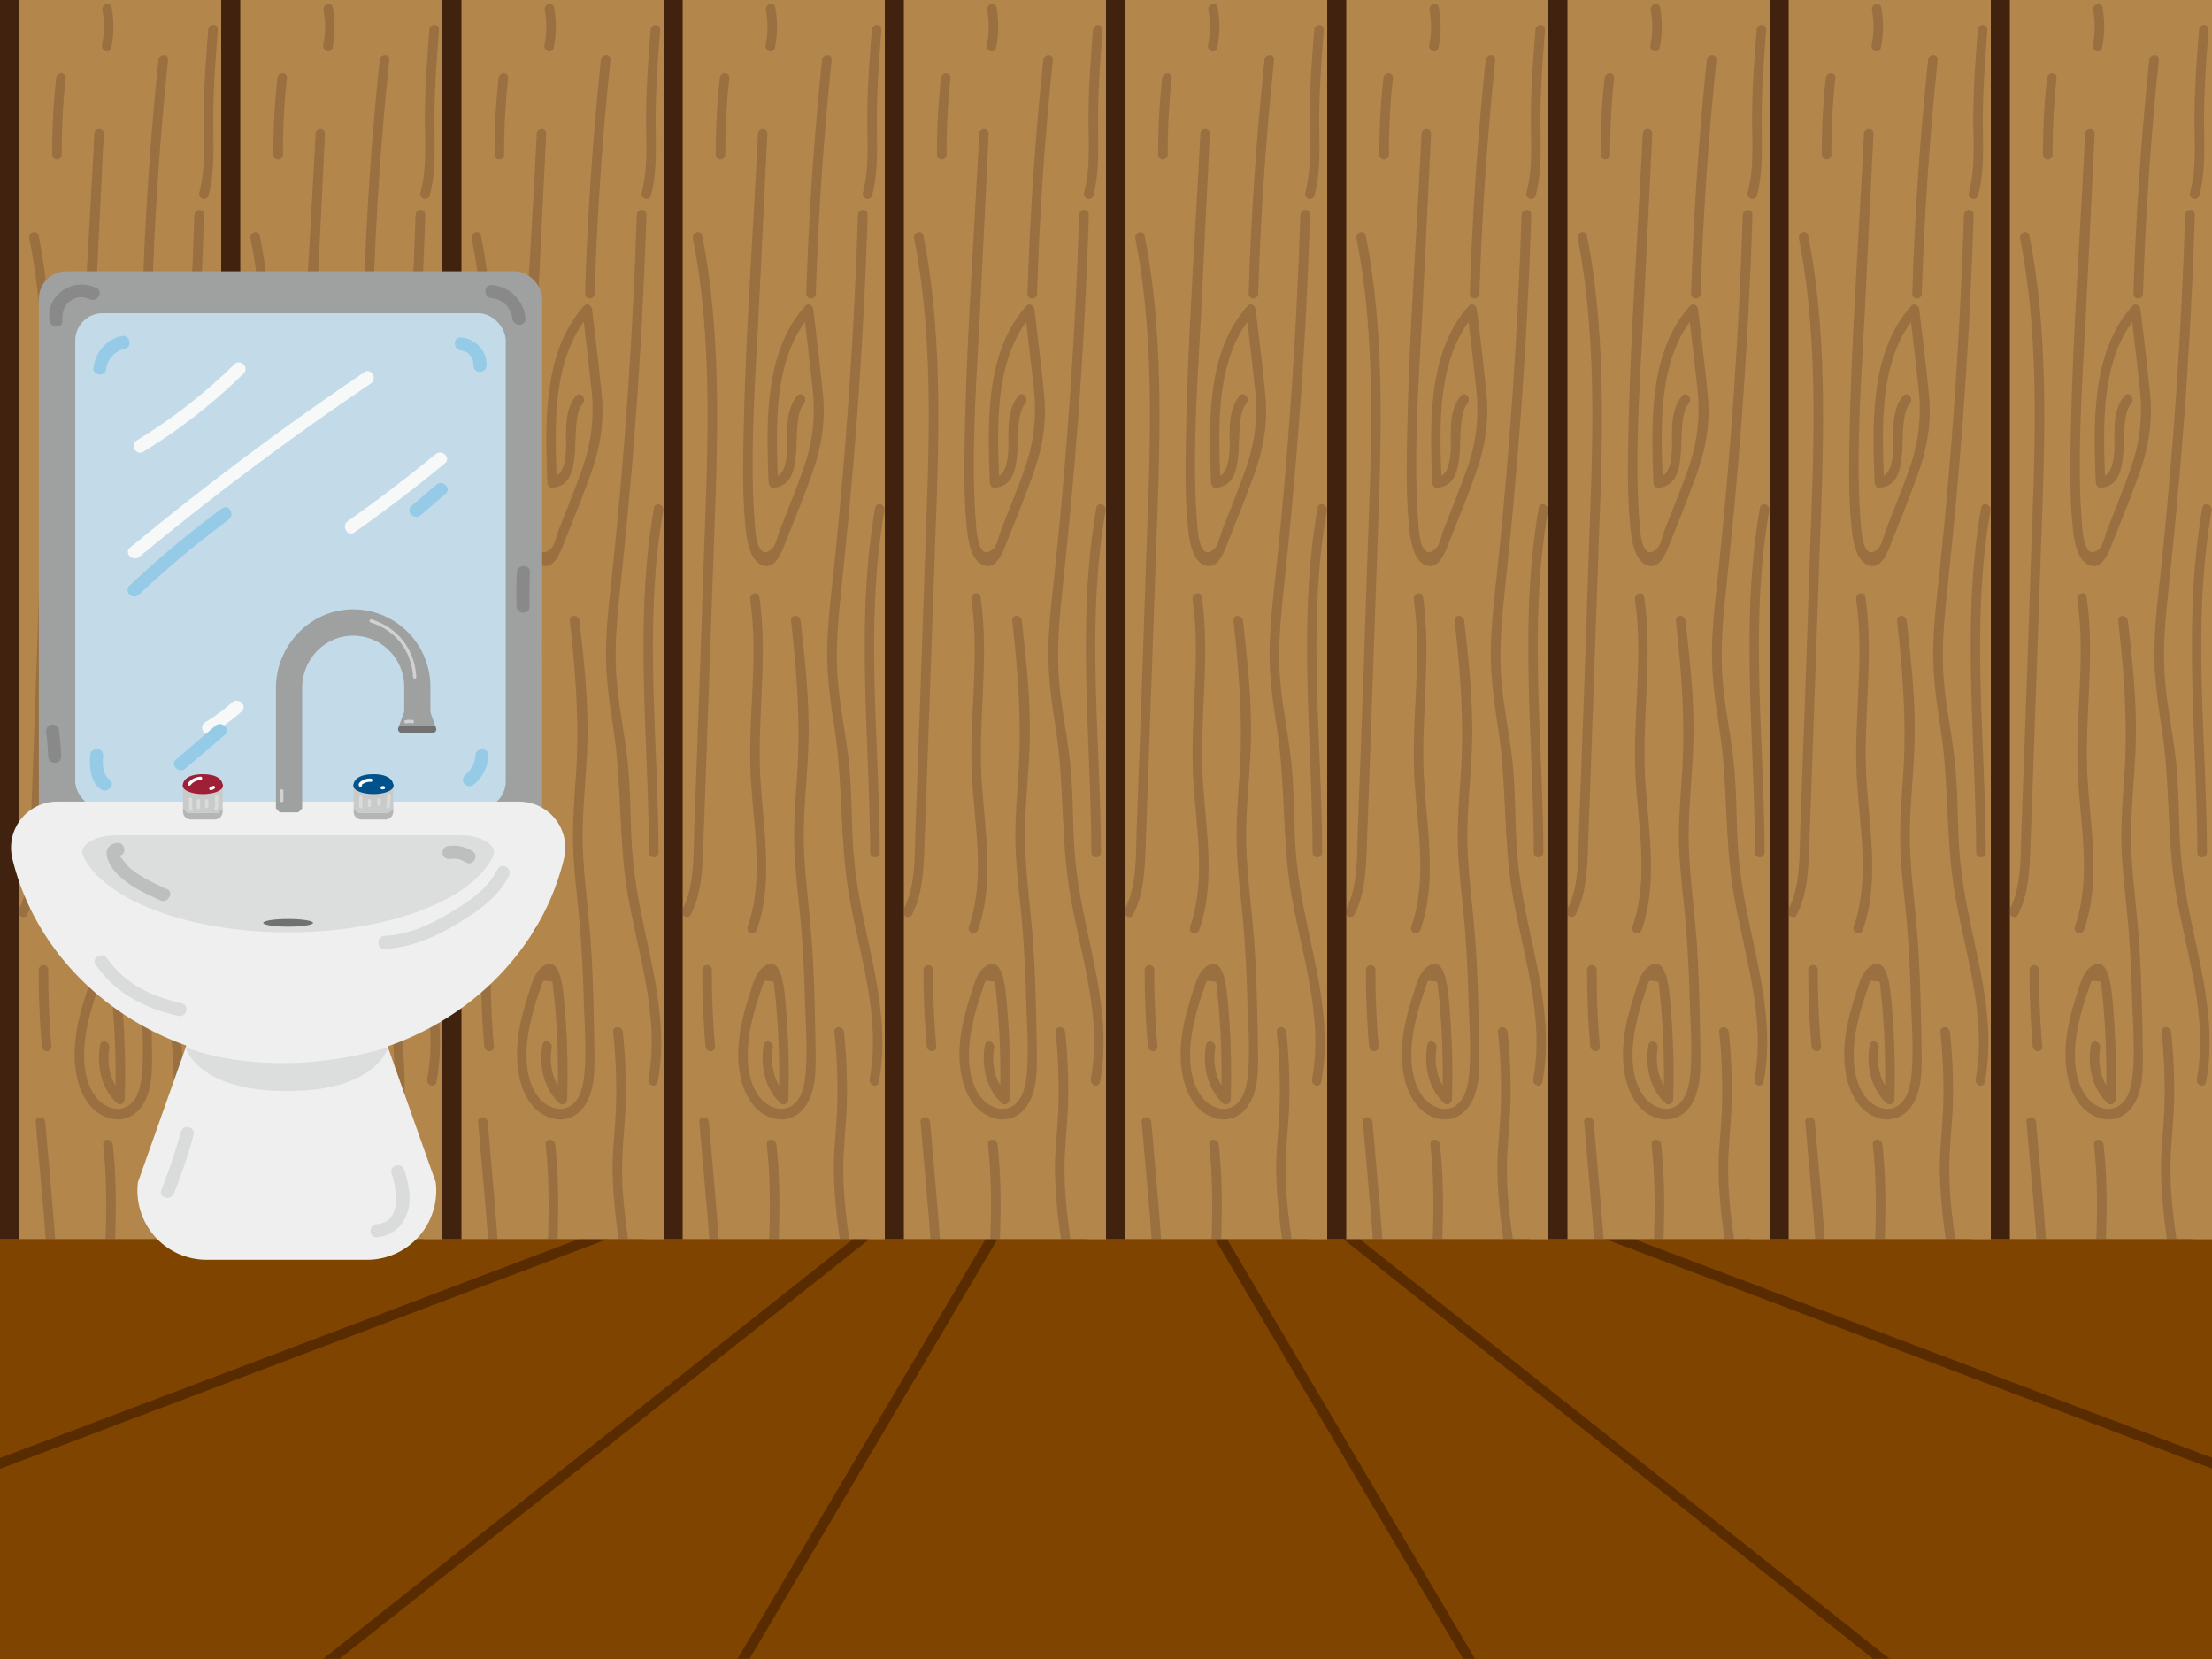 <svg xmlns="http://www.w3.org/2000/svg" viewBox="0 0 1400 1050"><rect x="0" y="0" width="1400" height="1050" fill="#808080" stroke="none"/><defs><style>.bd6eacea-fd26-4503-a57d-4a4f9d5db828{fill:#7f4500;}.aeb8aa7a-a1d6-4939-84d9-1dec1bdc729a{fill:#592b00;}.afa6c9b1-b5f3-4d5e-bb89-e1398dedd4b9{fill:#40220f;}.e578d535-1616-4fb4-be30-5569f1d32157{fill:#b3874b;}.aad7fee6-5b96-4f18-97b6-e2dcc59fae34{opacity:0.35;}.a907d699-b540-445a-8b9a-2c157a6e20f6{fill:#6e442e;}.a14d9fb3-11c7-462c-8ee5-1679299e62be{fill:none;}.f99081d7-ad65-4bf2-a144-8a06eeb34196{fill:#9fa0a0;}.bc22f113-6d4e-48d4-aefc-da1e202defeb{fill:#c3dbe8;}.a7742daf-ee52-4e95-9e7c-11ca5d0e8e1a{fill:#efefef;}.a8c7c7a7-901d-462c-8d03-434abc26807e{fill:#dcdddd;}.b005834e-6af4-47cf-8a33-c43a6442933e{fill:#727171;}.bd9e3a59-9259-4490-a466-3bd8c34df138{fill:#b5b5b6;}.b31e1ace-d5b0-4df0-b85e-384d3f0d00c9{fill:#c9caca;}.e5347efe-648d-4569-a601-8ec9656395cd{fill:#9f1f36;}.f53e04fb-298c-4f86-9974-b5c1e22903bb{fill:#00528d;}.b45b7b38-1e36-429a-9e39-c789d5d5090a{fill:#f7f8f8;}.eadd7ea9-8618-4701-a0ea-ca4ba0e0fd5a{fill:#898989;}.a895f8ac-cb35-4fb6-9983-b765825ca493{fill:#95cbe7;}.ae98f0b5-f54d-4cc3-a24c-23d4501e6624{fill:#dadbdb;}.ecbc04c6-9b36-4713-a007-39c180172176{fill:#bdbebe;}.e64fb1fe-e5c4-4c48-92b8-06ecf00a737e{fill:#fff;}.b0b43630-468f-4f47-87be-d93eb90c306b{fill:#d1d1d2;}</style></defs><title>背景_3</title><g id="b18de1bf-0b5c-4786-846a-b232b6e401f9" data-name="圖層 2"><g id="bd4bce66-61f6-4b23-88a1-37e71572ac4a" data-name="圖層 1"><rect class="bd6eacea-fd26-4503-a57d-4a4f9d5db828" y="784.22" width="1400" height="265.78"/><polygon class="aeb8aa7a-a1d6-4939-84d9-1dec1bdc729a" points="623.78 784.22 466.84 1049.84 474.43 1049.84 631.37 784.22 623.78 784.22"/><polygon class="aeb8aa7a-a1d6-4939-84d9-1dec1bdc729a" points="769.01 784.22 925.96 1049.84 933.54 1049.84 776.6 784.22 769.01 784.22"/><polygon class="aeb8aa7a-a1d6-4939-84d9-1dec1bdc729a" points="1034.16 784.22 1015.96 784.22 1400 929.51 1400 922.63 1034.16 784.22"/><polygon class="aeb8aa7a-a1d6-4939-84d9-1dec1bdc729a" points="1185.45 1049.84 1195.89 1049.84 860.56 784.22 850.13 784.22 1185.45 1049.84"/><polygon class="aeb8aa7a-a1d6-4939-84d9-1dec1bdc729a" points="366.31 784.22 0 922.8 0 929.69 384.51 784.22 366.31 784.22"/><polygon class="aeb8aa7a-a1d6-4939-84d9-1dec1bdc729a" points="539.91 784.22 204.59 1049.84 215.02 1049.84 550.34 784.22 539.91 784.22"/><rect class="afa6c9b1-b5f3-4d5e-bb89-e1398dedd4b9" x="931.86" y="328.14" width="784.22" height="127.93" transform="translate(1716.08 -931.86) rotate(90)"/><rect class="e578d535-1616-4fb4-be30-5569f1d32157" x="943.92" y="328.14" width="784.22" height="127.93" transform="translate(1728.14 -943.92) rotate(90)"/><g class="aad7fee6-5b96-4f18-97b6-e2dcc59fae34"><path class="a907d699-b540-445a-8b9a-2c157a6e20f6" d="M1278.58,151c13.65,69.89,8.73,142.74,6.46,213.63q-1.74,54.35-3.77,108.67-.94,26.29-1.9,52.58c-.6,16.54.25,34.64-7.35,49.48-1.94,3.78,3.31,7.19,5.25,3.41,6.39-12.48,7.19-26.59,7.74-40.64.72-18.67,1.35-37.34,2-56q2.06-56.92,4-113.86c2.35-72.7,7.44-147.36-6.55-219-.83-4.25-6.7-2.45-5.87,1.79Z"/><path class="a907d699-b540-445a-8b9a-2c157a6e20f6" d="M1319.69,84.84c-3.29,67.46-8.47,135.19-9.28,202.74-.19,16.45-.12,33.24,1.83,49.57.83,7,3,17.38,9.63,20.36,9.13,4.08,13.19-9.06,15.94-15.94,5.6-14,11.29-28.08,16.35-42.36,5.78-16.35,8.39-32.07,6.68-49.58-1.74-17.89-4-35.73-6.07-53.57-.31-2.75-3.16-4.66-5.19-2.39-26,29-24.59,73.83-23.13,111.66.06,1.73,1.34,3.51,3,3.38,22.65-1.69,9.39-41.07,19.39-53.41,2.61-3.23-1.68-8-4.3-4.78-5.1,6.3-6.12,14-6.3,22.22-.16,7.59,1.66,28.44-8.79,29.22l3,3.37c-1.38-35.9-3.36-79.25,21.35-106.89l-5.19-2.38c1.91,16.78,3.94,33.56,5.73,50.36a111.47,111.47,0,0,1-6.13,51c-3.31,9.39-7,18.63-10.64,27.88q-1.89,4.83-3.81,9.66c-1.22,3.07-2.63,9.88-4.9,12.1-10.34,10.1-11-13.76-11.37-18.71-.65-8.84-1-17.7-1.08-26.56-.44-35.88,2.2-71.83,4-107.64l5.33-109.3c.21-4.34-5.87-4.32-6.08,0Z"/><path class="a907d699-b540-445a-8b9a-2c157a6e20f6" d="M1314.8,379.69c5.3,36.42-1.37,73.07.23,109.64,1.41,32.29,9,65.91-1.81,97.21-1.4,4.06,4.48,5.82,5.86,1.8,11-31.92,3.47-66.07,2-99-1.63-37.23,5-74.36-.45-111.43-.62-4.28-6.48-2.46-5.86,1.79Z"/><path class="a907d699-b540-445a-8b9a-2c157a6e20f6" d="M1295.52,49.72a435.74,435.74,0,0,0-2.48,48.2,3,3,0,1,0,6.08,0,435.74,435.74,0,0,1,2.48-48.2c.46-4.31-5.63-4.27-6.08,0Z"/><path class="a907d699-b540-445a-8b9a-2c157a6e20f6" d="M1360.28,38q-7.69,73.57-10,147.65c-.13,4.35,6,4.34,6.08,0q2.33-74,10-147.65c.45-4.31-5.63-4.28-6.08,0Z"/><path class="a907d699-b540-445a-8b9a-2c157a6e20f6" d="M1383,136.09q-3.56,111.07-15,221.57c-1.86,17.77-4.2,35.57-4.48,53.48-.27,16.95,2.12,33.5,4.71,50.14,5.38,34.43,3.16,69.47,8.9,103.77,6.52,38.87,20.65,77.84,13.28,117.85-.78,4.24,5.08,6.06,5.86,1.79,6-32.28-1.35-64-8.11-95.36-3.94-18.26-7.36-36.51-8.35-55.3-1-17.82-.68-35.68-2.72-53.41-2-17.49-5.78-34.72-7-52.33s.3-35.51,2.16-53.14c3.91-36.92,7.46-73.87,10.18-110.93q4.7-64,6.71-128.13c.14-4.34-5.94-4.34-6.08,0Z"/><path class="a907d699-b540-445a-8b9a-2c157a6e20f6" d="M1340.67,393c3.66,32.91,6.1,65.16,3.8,98.3-1.09,15.64-2.31,31.27-1.64,47s2.8,31.48,4.13,47.22,2,31.27,2.48,46.93c.44,15.11,1.69,30.74.52,45.81-.59,7.6-2.14,16.89-8.42,21.32-6.63,4.66-15.23,1.38-20.2-4.54-9.87-11.76-9.11-31.18-6.07-45.65a170.75,170.75,0,0,1,6.56-23c.47-1.3,1.32-5,2.36-5.7l5.44.61q.46,3.35.81,6.69c.44,4,.8,8.06,1.13,12.1a503.66,503.66,0,0,1,1.31,55.63l5.18-2.39c-7.81-7.5-10.73-18.8-8.9-30,.7-4.25-5.16-6.07-5.86-1.8-2.21,13.46.94,27.39,10.47,36.53,2,1.91,5.09.66,5.19-2.38a501.5,501.5,0,0,0-2.09-64.28c-.73-7.37-2.74-28.43-14.14-19.08-4.64,3.8-6.42,11.07-8.23,16.77-3,9.42-5.7,19-6.78,28.94-1.53,14.1.18,30.93,9.32,41.77,7.43,8.82,20.36,12.13,29.35,4.15,10.48-9.3,10-26.71,9.82-40.13-.35-20.91-.77-41.83-2-62.69s-4.36-41.83-5.25-62.84c-1-23.32,2.3-46.43,2.83-69.7.57-25.32-2.2-50.5-5-75.57-.48-4.26-6.56-4.31-6.08,0Z"/><path class="a907d699-b540-445a-8b9a-2c157a6e20f6" d="M1391.75,19c-1.32,17.24-2.63,34.49-2.85,51.79-.22,17.05,1.65,34.38-2.75,51-1.11,4.17,4.76,6,5.86,1.79,4.27-16.1,2.87-32.65,2.94-49.2.07-18.5,1.47-36.95,2.88-55.37.33-4.33-5.76-4.3-6.08,0Z"/><path class="a907d699-b540-445a-8b9a-2c157a6e20f6" d="M1284.49,613.86q-.06,24.18,2,48.22c.37,4.28,6.45,4.33,6.08,0q-2.1-24.06-2-48.22a3,3,0,1,0-6.08,0Z"/><path class="a907d699-b540-445a-8b9a-2c157a6e20f6" d="M1393.88,321.54c-12.57,72.07-3.41,145.37-3.15,218.06a3,3,0,1,0,6.08,0c-.26-72-9.53-144.86,2.93-216.26.74-4.25-5.11-6.06-5.86-1.8Z"/><path class="a907d699-b540-445a-8b9a-2c157a6e20f6" d="M1324.83,6.68a57.79,57.79,0,0,1-.23,21.62c-.85,4.24,5,6,5.86,1.8a67.22,67.22,0,0,0,.24-25.21c-.76-4.26-6.62-2.46-5.87,1.79Z"/><rect class="a14d9fb3-11c7-462c-8ee5-1679299e62be" x="943.92" y="328.14" width="784.22" height="127.93" transform="translate(1728.14 -943.92) rotate(90)"/><path class="a907d699-b540-445a-8b9a-2c157a6e20f6" d="M1331.4,724.48c-.47-4.26-6.55-4.31-6.08,0,2.2,19.82,2.18,39.79,1.49,59.74h6.08C1333.58,764.27,1333.6,744.3,1331.4,724.48Z"/><path class="a907d699-b540-445a-8b9a-2c157a6e20f6" d="M1288.68,710.3c-.37-4.28-6.45-4.33-6.08,0q2.54,29,5.06,58.09c.46,5.24.82,10.53,1.25,15.83h6c-.53-6.52-1-13-1.51-19.46Z"/><path class="a907d699-b540-445a-8b9a-2c157a6e20f6" d="M1376,698.08a350.28,350.28,0,0,0-1.82-44.77c-.44-4.27-6.53-4.32-6.08,0a349.75,349.75,0,0,1,1.78,46.57c-.46,14.6-2.49,29.15-2.13,43.77a353,353,0,0,0,3.76,40.57h6c-2.13-14.73-3.77-29.5-3.77-44.09C1373.74,726.09,1375.61,712.12,1376,698.08Z"/></g><rect class="afa6c9b1-b5f3-4d5e-bb89-e1398dedd4b9" x="791.86" y="328.14" width="784.22" height="127.93" transform="translate(1576.08 -791.86) rotate(90)"/><rect class="e578d535-1616-4fb4-be30-5569f1d32157" x="803.92" y="328.14" width="784.22" height="127.93" transform="translate(1588.14 -803.92) rotate(90)"/><g class="aad7fee6-5b96-4f18-97b6-e2dcc59fae34"><path class="a907d699-b540-445a-8b9a-2c157a6e20f6" d="M1138.58,151c13.65,69.89,8.73,142.74,6.46,213.63q-1.74,54.35-3.77,108.67-.94,26.29-1.9,52.58c-.6,16.54.25,34.64-7.35,49.48-1.94,3.78,3.31,7.19,5.25,3.41,6.39-12.48,7.19-26.59,7.74-40.64.72-18.67,1.35-37.34,2-56q2.06-56.92,4-113.86c2.35-72.7,7.44-147.36-6.55-219-.83-4.25-6.7-2.45-5.87,1.79Z"/><path class="a907d699-b540-445a-8b9a-2c157a6e20f6" d="M1179.69,84.84c-3.29,67.46-8.47,135.19-9.28,202.74-.19,16.45-.12,33.24,1.83,49.57.83,7,3,17.38,9.63,20.36,9.13,4.08,13.19-9.06,15.94-15.94,5.6-14,11.29-28.08,16.35-42.36,5.78-16.35,8.39-32.07,6.68-49.58-1.74-17.89-4-35.73-6.07-53.57-.31-2.75-3.16-4.66-5.19-2.39-26,29-24.59,73.83-23.13,111.66.06,1.73,1.34,3.51,3,3.38,22.65-1.69,9.39-41.07,19.39-53.41,2.61-3.23-1.68-8-4.3-4.78-5.1,6.3-6.12,14-6.3,22.22-.16,7.59,1.66,28.44-8.79,29.22l3,3.37c-1.38-35.9-3.36-79.25,21.35-106.89l-5.19-2.38c1.91,16.78,3.94,33.56,5.73,50.36a111.47,111.47,0,0,1-6.13,51c-3.31,9.39-7,18.63-10.64,27.88q-1.89,4.83-3.81,9.66c-1.22,3.07-2.63,9.88-4.9,12.1-10.34,10.1-11-13.76-11.37-18.71-.65-8.84-1-17.7-1.08-26.56-.44-35.88,2.2-71.83,4-107.64l5.33-109.3c.21-4.34-5.87-4.32-6.08,0Z"/><path class="a907d699-b540-445a-8b9a-2c157a6e20f6" d="M1174.8,379.69c5.3,36.42-1.37,73.07.23,109.64,1.41,32.29,9,65.91-1.81,97.21-1.4,4.06,4.48,5.82,5.86,1.8,11-31.92,3.47-66.07,2-99-1.63-37.23,5-74.36-.45-111.43-.62-4.28-6.48-2.46-5.86,1.79Z"/><path class="a907d699-b540-445a-8b9a-2c157a6e20f6" d="M1155.52,49.72a435.74,435.74,0,0,0-2.48,48.2,3,3,0,1,0,6.08,0,435.74,435.74,0,0,1,2.48-48.2c.46-4.31-5.63-4.27-6.08,0Z"/><path class="a907d699-b540-445a-8b9a-2c157a6e20f6" d="M1220.28,38q-7.69,73.57-10,147.65c-.13,4.35,6,4.34,6.08,0q2.33-74,10-147.65c.45-4.31-5.63-4.28-6.08,0Z"/><path class="a907d699-b540-445a-8b9a-2c157a6e20f6" d="M1243,136.09q-3.56,111.07-15,221.57c-1.86,17.77-4.2,35.57-4.48,53.48-.27,16.95,2.12,33.5,4.71,50.14,5.38,34.43,3.16,69.47,8.9,103.77,6.52,38.87,20.65,77.84,13.28,117.85-.78,4.24,5.08,6.06,5.86,1.79,6-32.28-1.35-64-8.11-95.36-3.94-18.26-7.36-36.51-8.35-55.3-1-17.82-.68-35.68-2.72-53.41-2-17.49-5.78-34.72-7-52.33s.3-35.51,2.16-53.14c3.91-36.92,7.46-73.87,10.18-110.93q4.7-64,6.71-128.13c.14-4.34-5.94-4.34-6.08,0Z"/><path class="a907d699-b540-445a-8b9a-2c157a6e20f6" d="M1200.67,393c3.66,32.91,6.1,65.16,3.8,98.3-1.09,15.64-2.31,31.27-1.64,47s2.8,31.48,4.13,47.22,2,31.27,2.48,46.93c.44,15.11,1.69,30.74.52,45.81-.59,7.6-2.14,16.89-8.42,21.32-6.63,4.66-15.23,1.38-20.2-4.54-9.87-11.76-9.11-31.18-6.07-45.65a170.75,170.75,0,0,1,6.56-23c.47-1.3,1.32-5,2.36-5.7l5.44.61q.46,3.35.81,6.69c.44,4,.8,8.06,1.13,12.1a503.66,503.66,0,0,1,1.31,55.63l5.18-2.39c-7.81-7.5-10.73-18.8-8.9-30,.7-4.25-5.16-6.07-5.86-1.8-2.21,13.46.94,27.39,10.47,36.53,2,1.91,5.09.66,5.19-2.38a501.5,501.5,0,0,0-2.09-64.28c-.73-7.37-2.74-28.43-14.14-19.08-4.64,3.8-6.42,11.07-8.23,16.77-3,9.42-5.7,19-6.78,28.94-1.53,14.1.18,30.93,9.32,41.77,7.43,8.82,20.36,12.13,29.35,4.15,10.48-9.3,10-26.71,9.82-40.13-.35-20.91-.77-41.83-2-62.69s-4.36-41.83-5.25-62.84c-1-23.32,2.3-46.43,2.83-69.7.57-25.32-2.2-50.5-5-75.57-.48-4.26-6.56-4.31-6.08,0Z"/><path class="a907d699-b540-445a-8b9a-2c157a6e20f6" d="M1251.75,19c-1.32,17.24-2.63,34.49-2.85,51.79-.22,17.05,1.65,34.38-2.75,51-1.11,4.17,4.76,6,5.86,1.79,4.27-16.1,2.87-32.65,2.94-49.2.07-18.5,1.47-36.95,2.88-55.37.33-4.33-5.76-4.3-6.08,0Z"/><path class="a907d699-b540-445a-8b9a-2c157a6e20f6" d="M1144.49,613.86q-.06,24.18,2,48.22c.37,4.28,6.45,4.33,6.08,0q-2.1-24.06-2-48.22a3,3,0,1,0-6.08,0Z"/><path class="a907d699-b540-445a-8b9a-2c157a6e20f6" d="M1253.88,321.54c-12.57,72.07-3.41,145.37-3.15,218.06a3,3,0,1,0,6.08,0c-.26-72-9.53-144.86,2.93-216.26.74-4.25-5.11-6.06-5.86-1.8Z"/><path class="a907d699-b540-445a-8b9a-2c157a6e20f6" d="M1184.83,6.68a57.79,57.79,0,0,1-.23,21.62c-.85,4.24,5,6,5.86,1.8a67.22,67.22,0,0,0,.24-25.21c-.76-4.26-6.62-2.46-5.87,1.79Z"/><rect class="a14d9fb3-11c7-462c-8ee5-1679299e62be" x="803.92" y="328.14" width="784.22" height="127.93" transform="translate(1588.14 -803.92) rotate(90)"/><path class="a907d699-b540-445a-8b9a-2c157a6e20f6" d="M1191.4,724.48c-.47-4.26-6.55-4.31-6.08,0,2.2,19.82,2.18,39.79,1.49,59.74h6.08C1193.58,764.27,1193.6,744.3,1191.4,724.48Z"/><path class="a907d699-b540-445a-8b9a-2c157a6e20f6" d="M1148.68,710.3c-.37-4.28-6.45-4.33-6.08,0q2.54,29,5.06,58.09c.46,5.24.82,10.53,1.25,15.83h6c-.53-6.52-1-13-1.51-19.46Z"/><path class="a907d699-b540-445a-8b9a-2c157a6e20f6" d="M1236,698.08a350.28,350.28,0,0,0-1.82-44.77c-.44-4.27-6.53-4.32-6.08,0a349.75,349.75,0,0,1,1.78,46.57c-.46,14.6-2.49,29.15-2.13,43.77a353,353,0,0,0,3.76,40.57h6c-2.13-14.73-3.77-29.5-3.77-44.09C1233.74,726.09,1235.61,712.12,1236,698.08Z"/></g><rect class="afa6c9b1-b5f3-4d5e-bb89-e1398dedd4b9" x="651.86" y="328.14" width="784.22" height="127.93" transform="translate(1436.08 -651.86) rotate(90)"/><rect class="e578d535-1616-4fb4-be30-5569f1d32157" x="663.92" y="328.14" width="784.22" height="127.93" transform="translate(1448.14 -663.92) rotate(90)"/><g class="aad7fee6-5b96-4f18-97b6-e2dcc59fae34"><path class="a907d699-b540-445a-8b9a-2c157a6e20f6" d="M998.58,151c13.65,69.89,8.73,142.74,6.46,213.63q-1.74,54.35-3.77,108.67-.94,26.29-1.9,52.58c-.6,16.54.25,34.64-7.35,49.48-1.94,3.78,3.31,7.19,5.25,3.41,6.39-12.48,7.19-26.59,7.74-40.64.72-18.67,1.35-37.34,2-56q2.06-56.92,4-113.86c2.35-72.7,7.44-147.36-6.55-219-.83-4.25-6.7-2.45-5.87,1.79Z"/><path class="a907d699-b540-445a-8b9a-2c157a6e20f6" d="M1039.69,84.84c-3.29,67.46-8.47,135.19-9.28,202.74-.19,16.45-.12,33.24,1.83,49.57.83,7,3,17.38,9.63,20.36,9.13,4.08,13.19-9.06,15.94-15.94,5.6-14,11.29-28.08,16.35-42.36,5.78-16.35,8.39-32.07,6.68-49.58-1.74-17.89-4-35.73-6.07-53.57-.31-2.75-3.16-4.66-5.19-2.39-26,29-24.59,73.83-23.13,111.66.06,1.73,1.34,3.51,3,3.38,22.65-1.69,9.39-41.07,19.39-53.41,2.61-3.23-1.68-8-4.3-4.78-5.1,6.3-6.12,14-6.3,22.22-.16,7.59,1.66,28.44-8.79,29.22l3,3.37c-1.38-35.9-3.36-79.25,21.35-106.89l-5.19-2.38c1.91,16.78,3.94,33.56,5.73,50.36a111.47,111.47,0,0,1-6.13,51c-3.31,9.39-7,18.63-10.64,27.88q-1.89,4.83-3.81,9.66c-1.22,3.07-2.63,9.88-4.9,12.1-10.34,10.1-11-13.76-11.37-18.71-.65-8.84-1-17.7-1.08-26.56-.44-35.88,2.2-71.83,4-107.64l5.33-109.3c.21-4.34-5.87-4.32-6.08,0Z"/><path class="a907d699-b540-445a-8b9a-2c157a6e20f6" d="M1034.8,379.69c5.3,36.42-1.37,73.07.23,109.64,1.41,32.29,9,65.91-1.81,97.21-1.4,4.06,4.48,5.82,5.86,1.8,11-31.92,3.47-66.07,2-99-1.63-37.23,5-74.36-.45-111.43-.62-4.28-6.48-2.46-5.86,1.79Z"/><path class="a907d699-b540-445a-8b9a-2c157a6e20f6" d="M1015.52,49.72a435.74,435.74,0,0,0-2.48,48.2,3,3,0,1,0,6.08,0,435.74,435.74,0,0,1,2.48-48.2c.46-4.31-5.63-4.27-6.08,0Z"/><path class="a907d699-b540-445a-8b9a-2c157a6e20f6" d="M1080.28,38q-7.69,73.57-10,147.65c-.13,4.35,6,4.34,6.08,0q2.33-74,10-147.65c.45-4.31-5.63-4.28-6.08,0Z"/><path class="a907d699-b540-445a-8b9a-2c157a6e20f6" d="M1103,136.09q-3.56,111.07-15,221.57c-1.86,17.77-4.2,35.57-4.48,53.48-.27,16.95,2.12,33.5,4.71,50.14,5.38,34.43,3.16,69.47,8.9,103.77,6.52,38.87,20.65,77.84,13.28,117.85-.78,4.24,5.08,6.06,5.86,1.79,6-32.28-1.35-64-8.11-95.36-3.94-18.26-7.36-36.51-8.35-55.3-1-17.82-.68-35.68-2.72-53.41-2-17.49-5.78-34.72-7-52.33s.3-35.51,2.16-53.14c3.91-36.92,7.46-73.87,10.18-110.93q4.7-64,6.71-128.13c.14-4.34-5.94-4.34-6.08,0Z"/><path class="a907d699-b540-445a-8b9a-2c157a6e20f6" d="M1060.67,393c3.66,32.91,6.1,65.16,3.8,98.3-1.09,15.64-2.31,31.27-1.64,47s2.8,31.48,4.13,47.22,2,31.27,2.48,46.93c.44,15.11,1.69,30.74.52,45.81-.59,7.6-2.14,16.89-8.42,21.32-6.63,4.66-15.23,1.38-20.2-4.54-9.87-11.76-9.11-31.18-6.07-45.65a170.75,170.75,0,0,1,6.56-23c.47-1.3,1.32-5,2.36-5.7l5.44.61q.46,3.35.81,6.69c.44,4,.8,8.06,1.13,12.1a503.66,503.66,0,0,1,1.31,55.63l5.18-2.39c-7.81-7.5-10.73-18.8-8.9-30,.7-4.25-5.16-6.07-5.86-1.8-2.21,13.46.94,27.39,10.47,36.53,2,1.91,5.09.66,5.19-2.38a501.5,501.5,0,0,0-2.09-64.28c-.73-7.37-2.74-28.43-14.14-19.08-4.64,3.8-6.42,11.07-8.23,16.77-3,9.42-5.7,19-6.78,28.94-1.53,14.1.18,30.93,9.32,41.77,7.43,8.82,20.36,12.13,29.35,4.15,10.48-9.3,10-26.71,9.82-40.13-.35-20.91-.77-41.83-2-62.69s-4.36-41.83-5.25-62.84c-1-23.32,2.3-46.43,2.83-69.7.57-25.32-2.2-50.5-5-75.57-.48-4.26-6.56-4.31-6.08,0Z"/><path class="a907d699-b540-445a-8b9a-2c157a6e20f6" d="M1111.75,19c-1.32,17.24-2.63,34.49-2.85,51.79-.22,17.05,1.65,34.38-2.75,51-1.11,4.17,4.76,6,5.86,1.79,4.27-16.1,2.87-32.65,2.94-49.2.07-18.5,1.47-36.95,2.88-55.37.33-4.33-5.76-4.3-6.08,0Z"/><path class="a907d699-b540-445a-8b9a-2c157a6e20f6" d="M1004.49,613.86q-.06,24.18,2,48.22c.37,4.28,6.45,4.33,6.08,0q-2.1-24.06-2-48.22a3,3,0,1,0-6.08,0Z"/><path class="a907d699-b540-445a-8b9a-2c157a6e20f6" d="M1113.88,321.54c-12.57,72.07-3.41,145.37-3.15,218.06a3,3,0,1,0,6.08,0c-.26-72-9.53-144.86,2.93-216.26.74-4.25-5.11-6.06-5.86-1.8Z"/><path class="a907d699-b540-445a-8b9a-2c157a6e20f6" d="M1044.83,6.68a57.79,57.79,0,0,1-.23,21.62c-.85,4.24,5,6,5.86,1.8a67.22,67.22,0,0,0,.24-25.21c-.76-4.26-6.62-2.46-5.87,1.79Z"/><rect class="a14d9fb3-11c7-462c-8ee5-1679299e62be" x="663.92" y="328.14" width="784.22" height="127.93" transform="translate(1448.14 -663.92) rotate(90)"/><path class="a907d699-b540-445a-8b9a-2c157a6e20f6" d="M1051.4,724.48c-.47-4.26-6.55-4.31-6.08,0,2.2,19.82,2.18,39.79,1.49,59.74h6.08C1053.58,764.27,1053.6,744.3,1051.4,724.48Z"/><path class="a907d699-b540-445a-8b9a-2c157a6e20f6" d="M1008.68,710.3c-.37-4.28-6.45-4.33-6.08,0q2.53,29,5.06,58.09c.46,5.24.82,10.53,1.25,15.83h6c-.53-6.52-.95-13-1.51-19.46Z"/><path class="a907d699-b540-445a-8b9a-2c157a6e20f6" d="M1096,698.08a350.28,350.28,0,0,0-1.82-44.77c-.44-4.27-6.53-4.32-6.08,0a349.75,349.75,0,0,1,1.78,46.57c-.46,14.6-2.49,29.15-2.13,43.77a353,353,0,0,0,3.76,40.57h6c-2.13-14.73-3.77-29.5-3.77-44.09C1093.74,726.09,1095.61,712.12,1096,698.08Z"/></g><rect class="afa6c9b1-b5f3-4d5e-bb89-e1398dedd4b9" x="511.86" y="328.14" width="784.22" height="127.93" transform="translate(1296.08 -511.86) rotate(90)"/><rect class="e578d535-1616-4fb4-be30-5569f1d32157" x="523.92" y="328.14" width="784.22" height="127.93" transform="translate(1308.14 -523.92) rotate(90)"/><g class="aad7fee6-5b96-4f18-97b6-e2dcc59fae34"><path class="a907d699-b540-445a-8b9a-2c157a6e20f6" d="M858.58,151c13.65,69.89,8.73,142.74,6.46,213.63Q863.3,419,861.27,473.3q-.94,26.29-1.9,52.58c-.6,16.54.25,34.64-7.35,49.48-1.94,3.78,3.31,7.19,5.25,3.41,6.39-12.48,7.19-26.59,7.74-40.64.72-18.67,1.35-37.34,2-56q2.06-56.92,4-113.86c2.35-72.7,7.44-147.36-6.55-219-.83-4.25-6.7-2.45-5.87,1.79Z"/><path class="a907d699-b540-445a-8b9a-2c157a6e20f6" d="M899.69,84.84c-3.29,67.46-8.47,135.19-9.28,202.74-.19,16.45-.12,33.24,1.83,49.57.83,7,3,17.38,9.63,20.36,9.13,4.08,13.19-9.06,15.94-15.94,5.6-14,11.29-28.08,16.35-42.36,5.78-16.35,8.39-32.07,6.68-49.58-1.74-17.89-4-35.73-6.07-53.57-.31-2.75-3.16-4.66-5.19-2.39-26,29-24.59,73.83-23.13,111.66.06,1.73,1.34,3.51,3,3.38,22.65-1.69,9.39-41.07,19.39-53.41,2.61-3.23-1.68-8-4.3-4.78-5.1,6.3-6.12,14-6.3,22.22-.16,7.59,1.66,28.44-8.79,29.22l3,3.37c-1.38-35.9-3.36-79.25,21.35-106.89l-5.19-2.38c1.91,16.78,3.94,33.56,5.73,50.36a111.47,111.47,0,0,1-6.13,51c-3.31,9.39-7,18.63-10.64,27.88q-1.89,4.83-3.81,9.66c-1.22,3.07-2.63,9.88-4.9,12.1-10.34,10.1-11-13.76-11.37-18.71-.65-8.84-1-17.7-1.08-26.56-.44-35.88,2.2-71.83,4-107.64l5.33-109.3c.21-4.34-5.87-4.32-6.08,0Z"/><path class="a907d699-b540-445a-8b9a-2c157a6e20f6" d="M894.8,379.69c5.3,36.42-1.37,73.07.23,109.64,1.41,32.29,9,65.91-1.81,97.21-1.4,4.06,4.48,5.82,5.86,1.8,11-31.92,3.47-66.07,2-99-1.63-37.23,4.95-74.36-.45-111.43-.62-4.28-6.48-2.46-5.86,1.79Z"/><path class="a907d699-b540-445a-8b9a-2c157a6e20f6" d="M875.52,49.72A435.74,435.74,0,0,0,873,97.92a3,3,0,1,0,6.08,0,435.74,435.74,0,0,1,2.48-48.2c.46-4.31-5.63-4.27-6.08,0Z"/><path class="a907d699-b540-445a-8b9a-2c157a6e20f6" d="M940.28,38q-7.69,73.57-10,147.65c-.13,4.35,6,4.34,6.08,0q2.32-74,10-147.65c.45-4.31-5.63-4.28-6.08,0Z"/><path class="a907d699-b540-445a-8b9a-2c157a6e20f6" d="M963,136.09q-3.56,111.07-15,221.57c-1.86,17.77-4.2,35.57-4.48,53.48-.27,16.95,2.12,33.5,4.71,50.14,5.38,34.43,3.16,69.47,8.9,103.77,6.52,38.87,20.65,77.84,13.28,117.85-.78,4.24,5.08,6.06,5.86,1.79,5.95-32.28-1.35-64-8.11-95.36-3.94-18.26-7.36-36.51-8.35-55.3-1-17.82-.68-35.68-2.72-53.41-2-17.49-5.78-34.72-7-52.33s.3-35.51,2.16-53.14c3.91-36.92,7.46-73.87,10.18-110.93q4.7-64,6.71-128.13c.14-4.34-5.94-4.34-6.08,0Z"/><path class="a907d699-b540-445a-8b9a-2c157a6e20f6" d="M920.67,393c3.66,32.91,6.1,65.16,3.8,98.3-1.09,15.64-2.31,31.27-1.64,47s2.8,31.48,4.13,47.22,2,31.27,2.48,46.93c.44,15.11,1.69,30.74.52,45.81-.59,7.6-2.14,16.89-8.42,21.32-6.63,4.66-15.23,1.38-20.2-4.54-9.87-11.76-9.11-31.18-6.07-45.65a170.75,170.75,0,0,1,6.56-23c.47-1.3,1.32-5,2.36-5.7l5.44.61q.47,3.35.81,6.69c.44,4,.8,8.06,1.13,12.1a503.66,503.66,0,0,1,1.31,55.63l5.18-2.39c-7.81-7.5-10.73-18.8-8.9-30,.7-4.25-5.16-6.07-5.86-1.8-2.21,13.46.94,27.39,10.47,36.53,2,1.91,5.09.66,5.19-2.38a501.5,501.5,0,0,0-2.09-64.28c-.73-7.37-2.74-28.43-14.14-19.08-4.64,3.8-6.42,11.07-8.23,16.77-3,9.42-5.7,19-6.78,28.94-1.53,14.1.18,30.93,9.32,41.77,7.43,8.82,20.36,12.13,29.35,4.15,10.48-9.3,10-26.71,9.82-40.13-.35-20.91-.77-41.83-2.05-62.69s-4.36-41.83-5.25-62.84c-1-23.32,2.3-46.43,2.83-69.7.57-25.32-2.2-50.5-5-75.57-.48-4.26-6.56-4.31-6.08,0Z"/><path class="a907d699-b540-445a-8b9a-2c157a6e20f6" d="M971.75,19c-1.32,17.24-2.63,34.49-2.85,51.79-.22,17.05,1.65,34.38-2.75,51-1.11,4.17,4.76,6,5.86,1.79,4.27-16.1,2.87-32.65,2.94-49.2.07-18.5,1.47-36.95,2.88-55.37.33-4.33-5.76-4.3-6.08,0Z"/><path class="a907d699-b540-445a-8b9a-2c157a6e20f6" d="M864.49,613.86q-.06,24.18,2,48.22c.37,4.28,6.45,4.33,6.08,0q-2.1-24.06-2-48.22a3,3,0,1,0-6.08,0Z"/><path class="a907d699-b540-445a-8b9a-2c157a6e20f6" d="M973.88,321.54c-12.57,72.07-3.41,145.37-3.15,218.06a3,3,0,1,0,6.08,0c-.26-72-9.53-144.86,2.93-216.26.74-4.25-5.11-6.06-5.86-1.8Z"/><path class="a907d699-b540-445a-8b9a-2c157a6e20f6" d="M904.83,6.68a57.79,57.79,0,0,1-.23,21.62c-.85,4.24,5,6,5.86,1.8a67.22,67.22,0,0,0,.24-25.21c-.76-4.26-6.62-2.46-5.87,1.79Z"/><rect class="a14d9fb3-11c7-462c-8ee5-1679299e62be" x="523.92" y="328.14" width="784.22" height="127.93" transform="translate(1308.14 -523.92) rotate(90)"/><path class="a907d699-b540-445a-8b9a-2c157a6e20f6" d="M911.4,724.48c-.47-4.26-6.55-4.31-6.08,0,2.2,19.82,2.18,39.79,1.49,59.74h6.08C913.58,764.27,913.6,744.3,911.4,724.48Z"/><path class="a907d699-b540-445a-8b9a-2c157a6e20f6" d="M868.68,710.3c-.37-4.28-6.45-4.33-6.08,0q2.53,29,5.06,58.09c.46,5.24.82,10.53,1.25,15.83h6c-.53-6.52-.95-13-1.51-19.46Z"/><path class="a907d699-b540-445a-8b9a-2c157a6e20f6" d="M956,698.08a350.28,350.28,0,0,0-1.82-44.77c-.44-4.27-6.53-4.32-6.08,0a349.75,349.75,0,0,1,1.78,46.57c-.46,14.6-2.49,29.15-2.13,43.77a353,353,0,0,0,3.76,40.57h6c-2.13-14.73-3.77-29.5-3.77-44.09C953.74,726.09,955.61,712.12,956,698.08Z"/></g><rect class="afa6c9b1-b5f3-4d5e-bb89-e1398dedd4b9" x="371.86" y="328.14" width="784.22" height="127.93" transform="translate(1156.08 -371.86) rotate(90)"/><rect class="e578d535-1616-4fb4-be30-5569f1d32157" x="383.92" y="328.14" width="784.22" height="127.93" transform="translate(1168.14 -383.92) rotate(90)"/><g class="aad7fee6-5b96-4f18-97b6-e2dcc59fae34"><path class="a907d699-b540-445a-8b9a-2c157a6e20f6" d="M718.58,151c13.65,69.89,8.73,142.74,6.46,213.63Q723.3,419,721.27,473.3q-.94,26.29-1.9,52.58c-.6,16.54.25,34.64-7.35,49.48-1.94,3.78,3.31,7.19,5.25,3.41,6.39-12.48,7.19-26.59,7.74-40.64.72-18.67,1.35-37.34,2-56q2.06-56.92,4-113.86c2.35-72.7,7.44-147.36-6.55-219-.83-4.25-6.7-2.45-5.87,1.79Z"/><path class="a907d699-b540-445a-8b9a-2c157a6e20f6" d="M759.69,84.84c-3.29,67.46-8.47,135.19-9.28,202.74-.19,16.45-.12,33.24,1.83,49.57.83,7,3,17.38,9.63,20.36,9.13,4.08,13.19-9.06,15.94-15.94,5.6-14,11.29-28.08,16.35-42.36,5.78-16.35,8.39-32.07,6.68-49.58-1.74-17.89-4-35.73-6.07-53.57-.31-2.75-3.16-4.66-5.19-2.39-26,29-24.59,73.83-23.13,111.66.06,1.73,1.34,3.51,3,3.38,22.65-1.69,9.39-41.07,19.39-53.41,2.61-3.23-1.68-8-4.3-4.78-5.1,6.3-6.12,14-6.3,22.22-.16,7.59,1.66,28.44-8.79,29.22l3,3.37c-1.38-35.9-3.36-79.25,21.35-106.89l-5.19-2.38c1.91,16.78,3.94,33.56,5.73,50.36a111.47,111.47,0,0,1-6.13,51c-3.31,9.39-7,18.63-10.64,27.88q-1.89,4.83-3.81,9.66c-1.22,3.07-2.63,9.88-4.9,12.1-10.34,10.1-11-13.76-11.37-18.71-.65-8.84-1-17.7-1.08-26.56-.44-35.88,2.2-71.83,4-107.64l5.33-109.3c.21-4.34-5.87-4.32-6.08,0Z"/><path class="a907d699-b540-445a-8b9a-2c157a6e20f6" d="M754.8,379.69c5.3,36.42-1.37,73.07.23,109.64,1.41,32.29,9,65.91-1.81,97.21-1.4,4.06,4.48,5.82,5.86,1.8,11-31.92,3.47-66.07,2-99-1.63-37.23,4.95-74.36-.45-111.43-.62-4.28-6.48-2.46-5.86,1.79Z"/><path class="a907d699-b540-445a-8b9a-2c157a6e20f6" d="M735.52,49.72A435.74,435.74,0,0,0,733,97.92a3,3,0,1,0,6.08,0,435.74,435.74,0,0,1,2.48-48.2c.46-4.31-5.63-4.27-6.08,0Z"/><path class="a907d699-b540-445a-8b9a-2c157a6e20f6" d="M800.28,38q-7.69,73.57-10,147.65c-.13,4.35,6,4.34,6.08,0q2.32-74,10-147.65c.45-4.31-5.63-4.28-6.08,0Z"/><path class="a907d699-b540-445a-8b9a-2c157a6e20f6" d="M823,136.09q-3.56,111.07-15,221.57c-1.86,17.77-4.2,35.57-4.48,53.48-.27,16.95,2.12,33.5,4.71,50.14,5.38,34.43,3.16,69.47,8.9,103.77,6.52,38.87,20.65,77.84,13.28,117.85-.78,4.24,5.08,6.06,5.86,1.79,5.95-32.28-1.35-64-8.11-95.36-3.94-18.26-7.36-36.51-8.35-55.3-1-17.82-.68-35.68-2.72-53.41-2-17.49-5.78-34.72-7-52.33s.3-35.51,2.16-53.14c3.91-36.92,7.46-73.87,10.18-110.93q4.7-64,6.71-128.13c.14-4.34-5.94-4.34-6.08,0Z"/><path class="a907d699-b540-445a-8b9a-2c157a6e20f6" d="M780.67,393c3.66,32.91,6.1,65.16,3.8,98.3-1.09,15.64-2.31,31.27-1.64,47s2.8,31.48,4.13,47.22,2,31.27,2.48,46.93c.44,15.11,1.69,30.74.52,45.81-.59,7.6-2.14,16.89-8.42,21.32-6.63,4.66-15.23,1.38-20.2-4.54-9.87-11.76-9.11-31.18-6.07-45.65a170.75,170.75,0,0,1,6.56-23c.47-1.3,1.32-5,2.36-5.7l5.44.61q.47,3.35.81,6.69c.44,4,.8,8.06,1.13,12.1a503.66,503.66,0,0,1,1.31,55.63l5.18-2.39c-7.81-7.5-10.73-18.8-8.9-30,.7-4.25-5.16-6.07-5.86-1.8-2.21,13.46.94,27.39,10.47,36.53,2,1.91,5.09.66,5.19-2.38a501.5,501.5,0,0,0-2.09-64.28c-.73-7.37-2.74-28.43-14.14-19.08-4.64,3.8-6.42,11.07-8.23,16.77-3,9.42-5.7,19-6.78,28.94-1.53,14.1.18,30.93,9.32,41.77,7.43,8.82,20.36,12.13,29.35,4.15,10.48-9.3,10-26.71,9.82-40.13-.35-20.91-.77-41.83-2.05-62.69s-4.36-41.83-5.25-62.84c-1-23.32,2.3-46.43,2.83-69.7.57-25.32-2.2-50.5-5-75.57-.48-4.26-6.56-4.31-6.08,0Z"/><path class="a907d699-b540-445a-8b9a-2c157a6e20f6" d="M831.75,19c-1.32,17.24-2.63,34.49-2.85,51.79-.22,17.05,1.65,34.38-2.75,51-1.11,4.17,4.76,6,5.86,1.79,4.27-16.1,2.87-32.65,2.94-49.2.07-18.5,1.47-36.95,2.88-55.37.33-4.33-5.76-4.3-6.08,0Z"/><path class="a907d699-b540-445a-8b9a-2c157a6e20f6" d="M724.49,613.86q-.06,24.18,2,48.22c.37,4.28,6.45,4.33,6.08,0q-2.1-24.06-2-48.22a3,3,0,1,0-6.08,0Z"/><path class="a907d699-b540-445a-8b9a-2c157a6e20f6" d="M833.88,321.54c-12.57,72.07-3.41,145.37-3.15,218.06a3,3,0,1,0,6.08,0c-.26-72-9.53-144.86,2.93-216.26.74-4.25-5.11-6.06-5.86-1.8Z"/><path class="a907d699-b540-445a-8b9a-2c157a6e20f6" d="M764.83,6.68a57.79,57.79,0,0,1-.23,21.62c-.85,4.24,5,6,5.86,1.8a67.22,67.22,0,0,0,.24-25.21c-.76-4.26-6.62-2.46-5.87,1.79Z"/><rect class="a14d9fb3-11c7-462c-8ee5-1679299e62be" x="383.92" y="328.14" width="784.22" height="127.93" transform="translate(1168.14 -383.92) rotate(90)"/><path class="a907d699-b540-445a-8b9a-2c157a6e20f6" d="M771.4,724.48c-.47-4.26-6.55-4.31-6.08,0,2.2,19.82,2.18,39.79,1.49,59.74h6.08C773.58,764.27,773.6,744.3,771.4,724.48Z"/><path class="a907d699-b540-445a-8b9a-2c157a6e20f6" d="M728.68,710.3c-.37-4.28-6.45-4.33-6.08,0q2.53,29,5.06,58.09c.46,5.24.82,10.53,1.25,15.83h6c-.53-6.52-.95-13-1.51-19.46Z"/><path class="a907d699-b540-445a-8b9a-2c157a6e20f6" d="M816,698.08a350.28,350.28,0,0,0-1.82-44.77c-.44-4.27-6.53-4.32-6.08,0a349.75,349.75,0,0,1,1.78,46.57c-.46,14.6-2.49,29.15-2.13,43.77a353,353,0,0,0,3.76,40.57h6c-2.13-14.73-3.77-29.5-3.77-44.09C813.74,726.09,815.61,712.12,816,698.08Z"/></g><rect class="afa6c9b1-b5f3-4d5e-bb89-e1398dedd4b9" x="231.86" y="328.14" width="784.22" height="127.93" transform="translate(1016.08 -231.86) rotate(90)"/><rect class="e578d535-1616-4fb4-be30-5569f1d32157" x="243.92" y="328.14" width="784.22" height="127.93" transform="translate(1028.14 -243.92) rotate(90)"/><g class="aad7fee6-5b96-4f18-97b6-e2dcc59fae34"><path class="a907d699-b540-445a-8b9a-2c157a6e20f6" d="M578.58,151c13.65,69.89,8.73,142.74,6.46,213.63Q583.3,419,581.27,473.3q-.94,26.29-1.9,52.58c-.6,16.54.25,34.64-7.35,49.48-1.94,3.78,3.31,7.19,5.25,3.41,6.39-12.48,7.19-26.59,7.74-40.64.72-18.67,1.35-37.34,2-56q2.06-56.92,4-113.86c2.35-72.7,7.44-147.36-6.55-219-.83-4.25-6.7-2.45-5.87,1.79Z"/><path class="a907d699-b540-445a-8b9a-2c157a6e20f6" d="M619.69,84.84c-3.29,67.46-8.47,135.19-9.28,202.74-.19,16.45-.12,33.24,1.83,49.57.83,7,3,17.38,9.63,20.36,9.13,4.08,13.19-9.06,15.94-15.94,5.6-14,11.29-28.08,16.35-42.36,5.78-16.35,8.39-32.07,6.68-49.58-1.74-17.89-4-35.73-6.07-53.57-.31-2.75-3.16-4.66-5.19-2.39-26,29-24.59,73.83-23.13,111.66.06,1.73,1.34,3.51,3,3.38,22.65-1.69,9.39-41.07,19.39-53.41,2.61-3.23-1.68-8-4.3-4.78-5.1,6.3-6.12,14-6.3,22.22-.16,7.59,1.66,28.44-8.79,29.22l3,3.37c-1.38-35.9-3.36-79.25,21.35-106.89l-5.19-2.38c1.91,16.78,3.94,33.56,5.73,50.36a111.47,111.47,0,0,1-6.13,51c-3.31,9.39-7,18.63-10.64,27.88q-1.89,4.83-3.81,9.66c-1.22,3.07-2.63,9.88-4.9,12.1-10.34,10.1-11-13.76-11.37-18.71-.65-8.84-1-17.7-1.08-26.56-.44-35.88,2.2-71.83,4-107.64l5.33-109.3c.21-4.34-5.87-4.32-6.08,0Z"/><path class="a907d699-b540-445a-8b9a-2c157a6e20f6" d="M614.8,379.69c5.3,36.42-1.37,73.07.23,109.64,1.41,32.29,9,65.91-1.81,97.21-1.4,4.06,4.48,5.82,5.86,1.8,11-31.92,3.47-66.07,2-99-1.63-37.23,4.95-74.36-.45-111.43-.62-4.28-6.48-2.46-5.86,1.79Z"/><path class="a907d699-b540-445a-8b9a-2c157a6e20f6" d="M595.52,49.72A435.74,435.74,0,0,0,593,97.92a3,3,0,1,0,6.08,0,435.74,435.74,0,0,1,2.48-48.2c.46-4.31-5.63-4.27-6.08,0Z"/><path class="a907d699-b540-445a-8b9a-2c157a6e20f6" d="M660.28,38q-7.69,73.57-10,147.65c-.13,4.35,6,4.34,6.08,0q2.32-74,10-147.65c.45-4.31-5.63-4.28-6.08,0Z"/><path class="a907d699-b540-445a-8b9a-2c157a6e20f6" d="M683,136.09q-3.56,111.07-15,221.57c-1.86,17.77-4.2,35.57-4.48,53.48-.27,16.95,2.12,33.5,4.71,50.14,5.38,34.43,3.16,69.47,8.9,103.77,6.52,38.87,20.65,77.84,13.28,117.85-.78,4.24,5.08,6.06,5.86,1.79,5.95-32.28-1.35-64-8.11-95.36-3.94-18.26-7.36-36.51-8.35-55.3-1-17.82-.68-35.68-2.72-53.41-2-17.49-5.78-34.72-7-52.33s.3-35.51,2.16-53.14c3.91-36.92,7.46-73.87,10.18-110.93q4.7-64,6.71-128.13c.14-4.34-5.94-4.34-6.08,0Z"/><path class="a907d699-b540-445a-8b9a-2c157a6e20f6" d="M640.67,393c3.66,32.91,6.1,65.16,3.8,98.3-1.09,15.64-2.31,31.27-1.64,47s2.8,31.48,4.13,47.22,2,31.27,2.48,46.93c.44,15.11,1.69,30.74.52,45.81-.59,7.6-2.14,16.89-8.42,21.32-6.63,4.66-15.23,1.38-20.2-4.54-9.87-11.76-9.11-31.18-6.07-45.65a170.75,170.75,0,0,1,6.56-23c.47-1.3,1.32-5,2.36-5.7l5.44.61q.47,3.35.81,6.69c.44,4,.8,8.06,1.13,12.1a503.66,503.66,0,0,1,1.31,55.63l5.18-2.39c-7.81-7.5-10.73-18.8-8.9-30,.7-4.25-5.16-6.07-5.86-1.8-2.21,13.46.94,27.39,10.47,36.53,2,1.91,5.09.66,5.19-2.38a501.5,501.5,0,0,0-2.09-64.28c-.73-7.37-2.74-28.43-14.14-19.08-4.64,3.8-6.42,11.07-8.23,16.77-3,9.42-5.7,19-6.78,28.94-1.53,14.1.18,30.93,9.32,41.77,7.43,8.82,20.36,12.13,29.35,4.15,10.48-9.3,10-26.71,9.82-40.13-.35-20.91-.77-41.83-2.05-62.69s-4.36-41.83-5.25-62.84c-1-23.32,2.3-46.43,2.83-69.7.57-25.32-2.2-50.5-5-75.57-.48-4.26-6.56-4.31-6.08,0Z"/><path class="a907d699-b540-445a-8b9a-2c157a6e20f6" d="M691.75,19c-1.32,17.24-2.63,34.49-2.85,51.79-.22,17.05,1.65,34.38-2.75,51-1.11,4.17,4.76,6,5.86,1.79,4.27-16.1,2.87-32.65,2.94-49.2.07-18.5,1.47-36.95,2.88-55.37.33-4.33-5.76-4.3-6.08,0Z"/><path class="a907d699-b540-445a-8b9a-2c157a6e20f6" d="M584.49,613.86q-.06,24.18,2,48.22c.37,4.28,6.45,4.33,6.08,0q-2.1-24.06-2-48.22a3,3,0,1,0-6.08,0Z"/><path class="a907d699-b540-445a-8b9a-2c157a6e20f6" d="M693.88,321.54c-12.57,72.07-3.41,145.37-3.15,218.06a3,3,0,1,0,6.08,0c-.26-72-9.53-144.86,2.93-216.26.74-4.25-5.11-6.06-5.86-1.8Z"/><path class="a907d699-b540-445a-8b9a-2c157a6e20f6" d="M624.83,6.68a57.79,57.79,0,0,1-.23,21.62c-.85,4.24,5,6,5.86,1.8a67.22,67.22,0,0,0,.24-25.21c-.76-4.26-6.62-2.46-5.87,1.79Z"/><rect class="a14d9fb3-11c7-462c-8ee5-1679299e62be" x="243.92" y="328.14" width="784.22" height="127.93" transform="translate(1028.14 -243.92) rotate(90)"/><path class="a907d699-b540-445a-8b9a-2c157a6e20f6" d="M631.4,724.48c-.47-4.26-6.55-4.31-6.08,0,2.2,19.82,2.18,39.79,1.49,59.74h6.08C633.58,764.27,633.6,744.3,631.4,724.48Z"/><path class="a907d699-b540-445a-8b9a-2c157a6e20f6" d="M588.68,710.3c-.37-4.28-6.45-4.33-6.08,0q2.53,29,5.06,58.09c.46,5.24.82,10.53,1.25,15.83h6c-.53-6.52-.95-13-1.51-19.46Z"/><path class="a907d699-b540-445a-8b9a-2c157a6e20f6" d="M676,698.08a350.28,350.28,0,0,0-1.82-44.77c-.44-4.27-6.53-4.32-6.08,0a349.75,349.75,0,0,1,1.78,46.57c-.46,14.6-2.49,29.15-2.13,43.77a353,353,0,0,0,3.76,40.57h6c-2.13-14.73-3.77-29.5-3.77-44.09C673.74,726.09,675.61,712.12,676,698.08Z"/></g><rect class="afa6c9b1-b5f3-4d5e-bb89-e1398dedd4b9" x="91.86" y="328.14" width="784.22" height="127.93" transform="translate(876.08 -91.86) rotate(90)"/><rect class="e578d535-1616-4fb4-be30-5569f1d32157" x="103.92" y="328.14" width="784.22" height="127.93" transform="translate(888.14 -103.92) rotate(90)"/><g class="aad7fee6-5b96-4f18-97b6-e2dcc59fae34"><path class="a907d699-b540-445a-8b9a-2c157a6e20f6" d="M438.58,151c13.65,69.89,8.73,142.74,6.46,213.63Q443.3,419,441.27,473.3q-.94,26.29-1.9,52.58c-.6,16.54.25,34.64-7.35,49.48-1.94,3.78,3.31,7.19,5.25,3.41,6.39-12.48,7.19-26.59,7.74-40.64.72-18.67,1.35-37.34,2-56q2.06-56.92,4-113.86c2.35-72.7,7.44-147.36-6.55-219-.83-4.25-6.7-2.45-5.87,1.79Z"/><path class="a907d699-b540-445a-8b9a-2c157a6e20f6" d="M479.69,84.84c-3.29,67.46-8.47,135.19-9.28,202.74-.19,16.45-.12,33.24,1.83,49.57.83,7,3,17.38,9.63,20.36,9.13,4.08,13.19-9.06,15.94-15.94,5.6-14,11.29-28.08,16.35-42.36,5.78-16.35,8.39-32.07,6.68-49.58-1.74-17.89-4-35.73-6.07-53.57-.31-2.75-3.16-4.66-5.19-2.39-26,29-24.59,73.83-23.13,111.66.06,1.73,1.34,3.51,3,3.38,22.65-1.69,9.39-41.07,19.39-53.41,2.61-3.23-1.68-8-4.3-4.78-5.1,6.3-6.12,14-6.3,22.22-.16,7.59,1.66,28.44-8.79,29.22l3,3.37c-1.38-35.9-3.36-79.25,21.35-106.89l-5.19-2.38c1.91,16.78,3.94,33.56,5.73,50.36a111.47,111.47,0,0,1-6.13,51c-3.31,9.39-7,18.63-10.64,27.88q-1.89,4.83-3.81,9.66c-1.22,3.07-2.63,9.88-4.9,12.1-10.34,10.1-11-13.76-11.37-18.71-.65-8.84-1-17.7-1.08-26.56-.44-35.88,2.2-71.83,3.95-107.64l5.33-109.3c.21-4.34-5.87-4.32-6.08,0Z"/><path class="a907d699-b540-445a-8b9a-2c157a6e20f6" d="M474.8,379.69c5.3,36.42-1.37,73.07.23,109.64,1.41,32.29,9,65.91-1.81,97.21-1.4,4.06,4.48,5.82,5.86,1.8,11-31.92,3.47-66.07,2-99-1.63-37.23,4.95-74.36-.45-111.43-.62-4.28-6.48-2.46-5.86,1.79Z"/><path class="a907d699-b540-445a-8b9a-2c157a6e20f6" d="M455.52,49.72A435.74,435.74,0,0,0,453,97.92a3,3,0,1,0,6.08,0,435.74,435.74,0,0,1,2.48-48.2c.46-4.31-5.63-4.27-6.08,0Z"/><path class="a907d699-b540-445a-8b9a-2c157a6e20f6" d="M520.28,38q-7.69,73.57-10,147.65c-.13,4.35,6,4.34,6.08,0q2.32-74,10-147.65c.45-4.31-5.63-4.28-6.08,0Z"/><path class="a907d699-b540-445a-8b9a-2c157a6e20f6" d="M543,136.09q-3.56,111.07-15,221.57c-1.86,17.77-4.2,35.57-4.48,53.48-.27,16.95,2.12,33.5,4.71,50.14,5.38,34.43,3.16,69.47,8.9,103.77,6.52,38.87,20.65,77.84,13.28,117.85-.78,4.24,5.08,6.06,5.86,1.79,5.95-32.28-1.35-64-8.11-95.36-3.94-18.26-7.36-36.51-8.35-55.3-1-17.82-.68-35.68-2.72-53.41-2-17.49-5.78-34.72-7-52.33s.3-35.51,2.16-53.14c3.91-36.92,7.46-73.87,10.18-110.93q4.7-64,6.71-128.13c.14-4.34-5.94-4.34-6.08,0Z"/><path class="a907d699-b540-445a-8b9a-2c157a6e20f6" d="M500.67,393c3.66,32.91,6.1,65.16,3.8,98.3-1.09,15.64-2.31,31.27-1.64,47s2.8,31.48,4.13,47.22,2,31.27,2.48,46.93c.44,15.11,1.69,30.74.52,45.81-.59,7.6-2.14,16.89-8.42,21.32-6.63,4.66-15.23,1.38-20.2-4.54-9.87-11.76-9.11-31.18-6.07-45.65a170.75,170.75,0,0,1,6.56-23c.47-1.3,1.32-5,2.36-5.7l5.44.61q.47,3.35.81,6.69c.44,4,.8,8.06,1.13,12.1a503.66,503.66,0,0,1,1.31,55.63l5.18-2.39c-7.81-7.5-10.73-18.8-8.9-30,.7-4.25-5.16-6.07-5.86-1.8-2.21,13.46.94,27.39,10.47,36.53,2,1.91,5.09.66,5.19-2.38a501.5,501.5,0,0,0-2.09-64.28c-.73-7.37-2.74-28.43-14.14-19.08-4.64,3.8-6.42,11.07-8.23,16.77-3,9.42-5.7,19-6.78,28.94-1.53,14.1.18,30.93,9.32,41.77,7.43,8.82,20.36,12.13,29.35,4.15,10.48-9.3,10-26.71,9.82-40.13-.35-20.91-.77-41.83-2.05-62.69s-4.36-41.83-5.25-62.84c-1-23.32,2.3-46.43,2.83-69.7.57-25.32-2.2-50.5-5-75.57-.48-4.26-6.56-4.31-6.08,0Z"/><path class="a907d699-b540-445a-8b9a-2c157a6e20f6" d="M551.75,19c-1.32,17.24-2.63,34.49-2.85,51.79-.22,17.05,1.65,34.38-2.75,51-1.11,4.17,4.76,6,5.86,1.79,4.27-16.1,2.87-32.65,2.94-49.2.07-18.5,1.47-36.95,2.88-55.37.33-4.33-5.76-4.3-6.08,0Z"/><path class="a907d699-b540-445a-8b9a-2c157a6e20f6" d="M444.49,613.86q-.06,24.18,2,48.22c.37,4.28,6.45,4.33,6.08,0q-2.1-24.06-2-48.22a3,3,0,1,0-6.08,0Z"/><path class="a907d699-b540-445a-8b9a-2c157a6e20f6" d="M553.88,321.54c-12.57,72.07-3.41,145.37-3.15,218.06a3,3,0,1,0,6.08,0c-.26-72-9.53-144.86,2.93-216.26.74-4.25-5.11-6.06-5.86-1.8Z"/><path class="a907d699-b540-445a-8b9a-2c157a6e20f6" d="M484.83,6.68a57.79,57.79,0,0,1-.23,21.62c-.85,4.24,5,6,5.86,1.8a67.22,67.22,0,0,0,.24-25.21c-.76-4.26-6.62-2.46-5.87,1.79Z"/><rect class="a14d9fb3-11c7-462c-8ee5-1679299e62be" x="103.92" y="328.14" width="784.22" height="127.93" transform="translate(888.14 -103.92) rotate(90)"/><path class="a907d699-b540-445a-8b9a-2c157a6e20f6" d="M491.4,724.48c-.47-4.26-6.55-4.31-6.08,0,2.2,19.82,2.18,39.79,1.49,59.74h6.08C493.58,764.27,493.6,744.3,491.4,724.48Z"/><path class="a907d699-b540-445a-8b9a-2c157a6e20f6" d="M448.68,710.3c-.37-4.28-6.45-4.33-6.08,0q2.53,29,5.06,58.09c.46,5.24.82,10.53,1.25,15.83h6c-.53-6.52-.95-13-1.51-19.46Z"/><path class="a907d699-b540-445a-8b9a-2c157a6e20f6" d="M536,698.08a350.28,350.28,0,0,0-1.82-44.77c-.44-4.27-6.53-4.32-6.08,0a349.75,349.75,0,0,1,1.78,46.57c-.46,14.6-2.49,29.15-2.13,43.77a353,353,0,0,0,3.76,40.57h6c-2.13-14.73-3.77-29.5-3.77-44.09C533.74,726.09,535.61,712.12,536,698.08Z"/></g><rect class="afa6c9b1-b5f3-4d5e-bb89-e1398dedd4b9" x="-48.14" y="328.14" width="784.22" height="127.93" transform="translate(736.08 48.14) rotate(90)"/><rect class="e578d535-1616-4fb4-be30-5569f1d32157" x="-36.08" y="328.14" width="784.22" height="127.93" transform="translate(748.14 36.08) rotate(90)"/><g class="aad7fee6-5b96-4f18-97b6-e2dcc59fae34"><path class="a907d699-b540-445a-8b9a-2c157a6e20f6" d="M298.58,151c13.65,69.89,8.73,142.74,6.46,213.63Q303.3,419,301.27,473.3q-.94,26.29-1.9,52.58c-.6,16.54.25,34.64-7.35,49.48-1.94,3.78,3.31,7.19,5.25,3.41,6.39-12.48,7.19-26.59,7.74-40.64.72-18.67,1.35-37.34,2-56q2.06-56.92,4-113.86c2.35-72.7,7.44-147.36-6.55-219-.83-4.25-6.7-2.45-5.87,1.79Z"/><path class="a907d699-b540-445a-8b9a-2c157a6e20f6" d="M339.69,84.84c-3.29,67.46-8.47,135.19-9.28,202.74-.19,16.45-.12,33.24,1.83,49.57.83,7,3,17.38,9.63,20.36,9.13,4.08,13.19-9.06,15.94-15.94,5.6-14,11.29-28.08,16.35-42.36,5.78-16.35,8.39-32.07,6.68-49.58-1.74-17.89-4-35.73-6.07-53.57-.31-2.75-3.16-4.66-5.19-2.39-26,29-24.59,73.83-23.13,111.66.06,1.73,1.34,3.51,3,3.38,22.65-1.69,9.39-41.07,19.39-53.41,2.61-3.23-1.68-8-4.3-4.78-5.1,6.3-6.12,14-6.3,22.22-.16,7.59,1.66,28.44-8.79,29.22l3,3.37c-1.38-35.9-3.36-79.25,21.35-106.89l-5.19-2.38c1.91,16.78,3.94,33.56,5.73,50.36a111.47,111.47,0,0,1-6.13,51c-3.31,9.39-7,18.63-10.64,27.88q-1.89,4.83-3.81,9.66c-1.22,3.07-2.63,9.88-4.9,12.1-10.34,10.1-11-13.76-11.37-18.71-.65-8.84-1-17.7-1.08-26.56-.44-35.88,2.2-71.83,3.95-107.64l5.33-109.3c.21-4.34-5.87-4.32-6.08,0Z"/><path class="a907d699-b540-445a-8b9a-2c157a6e20f6" d="M334.8,379.69c5.3,36.42-1.37,73.07.23,109.64,1.41,32.29,9,65.91-1.81,97.21-1.4,4.06,4.48,5.82,5.86,1.8,11-31.92,3.47-66.07,2-99-1.63-37.23,4.95-74.36-.45-111.43-.62-4.28-6.48-2.46-5.86,1.79Z"/><path class="a907d699-b540-445a-8b9a-2c157a6e20f6" d="M315.52,49.72A435.74,435.74,0,0,0,313,97.92a3,3,0,1,0,6.08,0,435.74,435.74,0,0,1,2.48-48.2c.46-4.31-5.63-4.27-6.08,0Z"/><path class="a907d699-b540-445a-8b9a-2c157a6e20f6" d="M380.28,38q-7.69,73.57-10,147.65c-.13,4.35,5.95,4.34,6.08,0q2.32-74,10-147.65c.45-4.31-5.63-4.28-6.08,0Z"/><path class="a907d699-b540-445a-8b9a-2c157a6e20f6" d="M403,136.09q-3.56,111.07-15,221.57c-1.86,17.77-4.2,35.57-4.48,53.48-.27,16.95,2.12,33.5,4.71,50.14,5.38,34.43,3.16,69.47,8.9,103.77,6.52,38.87,20.65,77.84,13.28,117.85-.78,4.24,5.08,6.06,5.86,1.79,6-32.28-1.35-64-8.11-95.36-3.94-18.26-7.36-36.51-8.35-55.3-.95-17.82-.68-35.68-2.72-53.41-2-17.49-5.78-34.72-7-52.33s.3-35.51,2.16-53.14c3.91-36.92,7.46-73.87,10.18-110.93q4.69-64,6.71-128.13c.14-4.34-5.94-4.34-6.08,0Z"/><path class="a907d699-b540-445a-8b9a-2c157a6e20f6" d="M360.67,393c3.66,32.91,6.1,65.16,3.8,98.3-1.09,15.64-2.31,31.27-1.64,47s2.8,31.48,4.13,47.22,2,31.27,2.48,46.93c.44,15.11,1.69,30.74.52,45.81-.59,7.6-2.14,16.89-8.42,21.32-6.63,4.66-15.23,1.38-20.2-4.54-9.87-11.76-9.11-31.18-6.07-45.65a170.75,170.75,0,0,1,6.56-23c.47-1.3,1.32-5,2.36-5.7l5.44.61q.47,3.35.81,6.69c.44,4,.8,8.06,1.13,12.1a503.66,503.66,0,0,1,1.31,55.63l5.18-2.39c-7.81-7.5-10.73-18.8-8.9-30,.7-4.25-5.16-6.07-5.86-1.8-2.21,13.46.94,27.39,10.47,36.53,2,1.91,5.09.66,5.19-2.38a501.5,501.5,0,0,0-2.09-64.28c-.73-7.37-2.74-28.43-14.14-19.08-4.64,3.8-6.42,11.07-8.23,16.77-3,9.42-5.7,19-6.78,28.94-1.53,14.1.18,30.93,9.32,41.77,7.43,8.82,20.36,12.13,29.35,4.15,10.48-9.3,10-26.71,9.82-40.13-.35-20.91-.77-41.83-2-62.69s-4.36-41.83-5.25-62.84c-1-23.32,2.3-46.43,2.83-69.7.57-25.32-2.2-50.5-5-75.57-.48-4.26-6.56-4.31-6.08,0Z"/><path class="a907d699-b540-445a-8b9a-2c157a6e20f6" d="M411.75,19c-1.32,17.24-2.63,34.49-2.85,51.79-.22,17.05,1.65,34.38-2.75,51-1.11,4.17,4.76,6,5.86,1.79,4.27-16.1,2.87-32.65,2.94-49.2.07-18.5,1.47-36.95,2.88-55.37.33-4.33-5.76-4.3-6.08,0Z"/><path class="a907d699-b540-445a-8b9a-2c157a6e20f6" d="M304.49,613.86q-.06,24.18,2,48.22c.37,4.28,6.45,4.33,6.08,0q-2.1-24.06-2-48.22a3,3,0,1,0-6.08,0Z"/><path class="a907d699-b540-445a-8b9a-2c157a6e20f6" d="M413.88,321.54c-12.57,72.07-3.41,145.37-3.15,218.06a3,3,0,1,0,6.08,0c-.26-72-9.53-144.86,2.93-216.26.74-4.25-5.11-6.06-5.86-1.8Z"/><path class="a907d699-b540-445a-8b9a-2c157a6e20f6" d="M344.83,6.68a57.79,57.79,0,0,1-.23,21.62c-.85,4.24,5,6,5.86,1.8a67.22,67.22,0,0,0,.24-25.21c-.76-4.26-6.62-2.46-5.87,1.79Z"/><rect class="a14d9fb3-11c7-462c-8ee5-1679299e62be" x="-36.08" y="328.14" width="784.22" height="127.93" transform="translate(748.14 36.08) rotate(90)"/><path class="a907d699-b540-445a-8b9a-2c157a6e20f6" d="M351.4,724.48c-.47-4.26-6.55-4.31-6.08,0,2.2,19.82,2.18,39.79,1.49,59.74h6.08C353.58,764.27,353.6,744.3,351.4,724.48Z"/><path class="a907d699-b540-445a-8b9a-2c157a6e20f6" d="M308.68,710.3c-.37-4.28-6.45-4.33-6.08,0q2.53,29,5.06,58.09c.46,5.24.82,10.53,1.25,15.83h6c-.53-6.52-.95-13-1.51-19.46Z"/><path class="a907d699-b540-445a-8b9a-2c157a6e20f6" d="M396,698.08a350.28,350.28,0,0,0-1.82-44.77c-.44-4.27-6.53-4.32-6.08,0a349.75,349.75,0,0,1,1.78,46.57c-.46,14.6-2.49,29.15-2.13,43.77a353,353,0,0,0,3.76,40.57h6c-2.13-14.73-3.77-29.5-3.77-44.09C393.74,726.09,395.61,712.12,396,698.08Z"/></g><rect class="afa6c9b1-b5f3-4d5e-bb89-e1398dedd4b9" x="-188.14" y="328.14" width="784.22" height="127.93" transform="translate(596.08 188.14) rotate(90)"/><rect class="e578d535-1616-4fb4-be30-5569f1d32157" x="-176.08" y="328.14" width="784.22" height="127.93" transform="translate(608.14 176.08) rotate(90)"/><g class="aad7fee6-5b96-4f18-97b6-e2dcc59fae34"><path class="a907d699-b540-445a-8b9a-2c157a6e20f6" d="M158.58,151c13.65,69.89,8.73,142.74,6.46,213.63Q163.3,419,161.27,473.3q-.95,26.29-1.9,52.58c-.6,16.54.25,34.64-7.35,49.48-1.94,3.78,3.31,7.19,5.25,3.41,6.39-12.48,7.19-26.59,7.74-40.64.72-18.67,1.35-37.34,2-56q2.06-56.92,4-113.86c2.35-72.7,7.44-147.36-6.55-219-.83-4.25-6.7-2.45-5.87,1.79Z"/><path class="a907d699-b540-445a-8b9a-2c157a6e20f6" d="M199.69,84.84c-3.29,67.46-8.47,135.19-9.28,202.74-.19,16.45-.12,33.24,1.83,49.57.83,7,3,17.38,9.63,20.36,9.13,4.08,13.19-9.06,15.94-15.94,5.6-14,11.29-28.08,16.35-42.36,5.78-16.35,8.39-32.07,6.68-49.58-1.74-17.89-4-35.73-6.07-53.57-.31-2.75-3.16-4.66-5.19-2.39-26,29-24.59,73.83-23.13,111.66.06,1.73,1.34,3.51,3,3.38,22.65-1.69,9.39-41.07,19.39-53.41,2.61-3.23-1.68-8-4.3-4.78-5.1,6.3-6.12,14-6.3,22.22-.16,7.59,1.66,28.44-8.79,29.22l3,3.37c-1.38-35.9-3.36-79.25,21.35-106.89l-5.19-2.38c1.91,16.78,3.94,33.56,5.73,50.36a111.47,111.47,0,0,1-6.13,51c-3.31,9.39-7,18.63-10.64,27.88q-1.89,4.83-3.81,9.66c-1.22,3.07-2.63,9.88-4.9,12.1-10.34,10.1-11-13.76-11.37-18.71-.65-8.84-1-17.7-1.08-26.56-.44-35.88,2.2-71.83,3.95-107.64l5.33-109.3c.21-4.34-5.87-4.32-6.08,0Z"/><path class="a907d699-b540-445a-8b9a-2c157a6e20f6" d="M194.8,379.69c5.3,36.42-1.37,73.07.23,109.64,1.41,32.29,9,65.91-1.81,97.21-1.4,4.06,4.48,5.82,5.86,1.8,11-31.92,3.47-66.07,2-99-1.63-37.23,4.95-74.36-.45-111.43-.62-4.28-6.48-2.46-5.86,1.79Z"/><path class="a907d699-b540-445a-8b9a-2c157a6e20f6" d="M175.52,49.72A435.74,435.74,0,0,0,173,97.92a3,3,0,1,0,6.08,0,435.74,435.74,0,0,1,2.48-48.2c.46-4.31-5.63-4.27-6.08,0Z"/><path class="a907d699-b540-445a-8b9a-2c157a6e20f6" d="M240.28,38q-7.69,73.57-10,147.65c-.13,4.35,6,4.34,6.08,0q2.32-74,10-147.65c.45-4.31-5.63-4.28-6.08,0Z"/><path class="a907d699-b540-445a-8b9a-2c157a6e20f6" d="M263,136.09q-3.56,111.07-15,221.57c-1.86,17.77-4.2,35.57-4.48,53.48-.27,16.95,2.12,33.5,4.71,50.14,5.38,34.43,3.16,69.47,8.9,103.77,6.52,38.87,20.65,77.84,13.28,117.85-.78,4.24,5.08,6.06,5.86,1.79,6-32.28-1.35-64-8.11-95.36-3.94-18.26-7.36-36.51-8.35-55.3-.95-17.82-.68-35.68-2.72-53.41-2-17.49-5.78-34.72-7-52.33s.3-35.51,2.16-53.14c3.91-36.92,7.46-73.87,10.18-110.93q4.69-64,6.71-128.13c.14-4.34-5.94-4.34-6.08,0Z"/><path class="a907d699-b540-445a-8b9a-2c157a6e20f6" d="M220.67,393c3.66,32.91,6.1,65.16,3.8,98.3-1.09,15.64-2.31,31.27-1.64,47s2.8,31.48,4.13,47.22,2,31.27,2.48,46.93c.44,15.11,1.69,30.74.52,45.81-.59,7.6-2.14,16.89-8.42,21.32-6.63,4.66-15.23,1.38-20.2-4.54-9.87-11.76-9.11-31.18-6.07-45.65a170.75,170.75,0,0,1,6.56-23c.47-1.3,1.32-5,2.36-5.7l5.44.61q.47,3.35.81,6.69c.44,4,.8,8.06,1.13,12.1a503.66,503.66,0,0,1,1.31,55.63l5.18-2.39c-7.81-7.5-10.73-18.8-8.9-30,.7-4.25-5.16-6.07-5.86-1.8-2.21,13.46.94,27.39,10.47,36.53,2,1.91,5.09.66,5.19-2.38a501.5,501.5,0,0,0-2.09-64.28c-.73-7.37-2.74-28.43-14.14-19.08-4.64,3.8-6.42,11.07-8.23,16.77-3,9.42-5.7,19-6.78,28.94-1.53,14.1.18,30.93,9.32,41.77,7.43,8.82,20.36,12.13,29.35,4.15,10.48-9.3,10-26.71,9.82-40.13-.35-20.91-.77-41.83-2.05-62.69s-4.36-41.83-5.25-62.84c-1-23.32,2.3-46.43,2.83-69.7.57-25.32-2.2-50.5-5-75.57-.48-4.26-6.56-4.31-6.08,0Z"/><path class="a907d699-b540-445a-8b9a-2c157a6e20f6" d="M271.75,19c-1.32,17.24-2.63,34.49-2.85,51.79-.22,17.05,1.65,34.38-2.75,51-1.11,4.17,4.76,6,5.86,1.79,4.27-16.1,2.87-32.65,2.94-49.2.07-18.5,1.47-36.95,2.88-55.37.33-4.33-5.76-4.3-6.08,0Z"/><path class="a907d699-b540-445a-8b9a-2c157a6e20f6" d="M164.49,613.86q-.06,24.18,2,48.22c.37,4.28,6.45,4.33,6.08,0q-2.1-24.06-2-48.22a3,3,0,1,0-6.08,0Z"/><path class="a907d699-b540-445a-8b9a-2c157a6e20f6" d="M273.88,321.54c-12.57,72.07-3.41,145.37-3.15,218.06a3,3,0,1,0,6.08,0c-.26-72-9.53-144.86,2.93-216.26.74-4.25-5.11-6.06-5.86-1.8Z"/><path class="a907d699-b540-445a-8b9a-2c157a6e20f6" d="M204.83,6.68a57.79,57.79,0,0,1-.23,21.62c-.85,4.24,5,6,5.86,1.8a67.22,67.22,0,0,0,.24-25.21c-.76-4.26-6.62-2.46-5.87,1.79Z"/><rect class="a14d9fb3-11c7-462c-8ee5-1679299e62be" x="-176.08" y="328.14" width="784.22" height="127.93" transform="translate(608.14 176.08) rotate(90)"/><path class="a907d699-b540-445a-8b9a-2c157a6e20f6" d="M211.4,724.48c-.47-4.26-6.55-4.31-6.08,0,2.2,19.82,2.18,39.79,1.49,59.74h6.08C213.58,764.27,213.6,744.3,211.4,724.48Z"/><path class="a907d699-b540-445a-8b9a-2c157a6e20f6" d="M168.68,710.3c-.37-4.28-6.45-4.33-6.08,0q2.53,29,5.06,58.09c.46,5.24.82,10.53,1.25,15.83h6c-.53-6.52-1-13-1.51-19.46Z"/><path class="a907d699-b540-445a-8b9a-2c157a6e20f6" d="M256,698.08a350.28,350.28,0,0,0-1.82-44.77c-.44-4.27-6.53-4.32-6.08,0a349.75,349.75,0,0,1,1.78,46.57c-.46,14.6-2.49,29.15-2.13,43.77a353,353,0,0,0,3.76,40.57h6c-2.13-14.73-3.77-29.5-3.77-44.09C253.74,726.09,255.61,712.12,256,698.08Z"/></g><rect class="afa6c9b1-b5f3-4d5e-bb89-e1398dedd4b9" x="-328.14" y="328.14" width="784.22" height="127.93" transform="translate(456.08 328.14) rotate(90)"/><rect class="e578d535-1616-4fb4-be30-5569f1d32157" x="-316.08" y="328.14" width="784.22" height="127.93" transform="translate(468.14 316.08) rotate(90)"/><g class="aad7fee6-5b96-4f18-97b6-e2dcc59fae34"><path class="a907d699-b540-445a-8b9a-2c157a6e20f6" d="M18.58,151C32.23,220.89,27.31,293.74,25,364.63Q23.3,419,21.27,473.3q-.94,26.29-1.9,52.58c-.6,16.54.25,34.64-7.35,49.48-1.94,3.78,3.31,7.19,5.25,3.41,6.39-12.48,7.19-26.59,7.74-40.64.72-18.67,1.35-37.34,2-56q2.05-56.92,4-113.86c2.35-72.7,7.44-147.36-6.55-219-.83-4.25-6.7-2.45-5.87,1.79Z"/><path class="a907d699-b540-445a-8b9a-2c157a6e20f6" d="M59.69,84.84C56.4,152.3,51.22,220,50.41,287.58c-.19,16.45-.12,33.24,1.83,49.57.83,7,3,17.38,9.63,20.36,9.13,4.08,13.19-9.06,15.94-15.94,5.6-14,11.29-28.08,16.35-42.36,5.78-16.35,8.39-32.07,6.68-49.58-1.74-17.89-4-35.73-6.07-53.57-.31-2.75-3.16-4.66-5.19-2.39-26,29-24.59,73.83-23.13,111.66.06,1.73,1.34,3.51,3,3.38,22.65-1.69,9.39-41.07,19.39-53.41,2.61-3.23-1.68-8-4.3-4.78-5.1,6.3-6.12,14-6.3,22.22-.16,7.59,1.66,28.44-8.79,29.22l3,3.37c-1.38-35.9-3.36-79.25,21.35-106.89l-5.19-2.38c1.91,16.78,3.94,33.56,5.73,50.36a111.47,111.47,0,0,1-6.13,51c-3.31,9.39-7,18.63-10.64,27.88q-1.89,4.83-3.81,9.66c-1.22,3.07-2.63,9.88-4.9,12.1-10.34,10.1-11-13.76-11.37-18.71-.65-8.84-1-17.7-1.08-26.56-.44-35.88,2.2-71.83,3.95-107.64l5.33-109.3c.21-4.34-5.87-4.32-6.08,0Z"/><path class="a907d699-b540-445a-8b9a-2c157a6e20f6" d="M54.8,379.69c5.3,36.42-1.37,73.07.23,109.64,1.41,32.29,9,65.91-1.81,97.21-1.4,4.06,4.48,5.82,5.86,1.8,11-31.92,3.47-66.07,2-99-1.63-37.23,5-74.36-.45-111.43-.62-4.28-6.48-2.46-5.86,1.79Z"/><path class="a907d699-b540-445a-8b9a-2c157a6e20f6" d="M35.52,49.72A435.74,435.74,0,0,0,33,97.92a3,3,0,1,0,6.08,0,435.74,435.74,0,0,1,2.48-48.2c.46-4.31-5.63-4.27-6.08,0Z"/><path class="a907d699-b540-445a-8b9a-2c157a6e20f6" d="M100.28,38q-7.69,73.57-10,147.65c-.13,4.35,5.95,4.34,6.08,0q2.32-74,10-147.65c.45-4.31-5.63-4.28-6.08,0Z"/><path class="a907d699-b540-445a-8b9a-2c157a6e20f6" d="M123,136.09q-3.55,111.07-15,221.57c-1.86,17.77-4.2,35.57-4.48,53.48-.27,16.95,2.12,33.5,4.71,50.14,5.38,34.43,3.16,69.47,8.9,103.77,6.52,38.87,20.65,77.84,13.28,117.85-.78,4.24,5.08,6.06,5.86,1.79,5.95-32.28-1.35-64-8.11-95.36-3.94-18.26-7.36-36.51-8.35-55.3-1-17.82-.68-35.68-2.72-53.41-2-17.49-5.78-34.72-7-52.33s.3-35.51,2.16-53.14c3.91-36.92,7.46-73.87,10.18-110.93q4.69-64,6.71-128.13c.14-4.34-5.94-4.34-6.08,0Z"/><path class="a907d699-b540-445a-8b9a-2c157a6e20f6" d="M80.67,393c3.66,32.91,6.1,65.16,3.8,98.3-1.09,15.64-2.31,31.27-1.64,47s2.8,31.48,4.13,47.22,2,31.27,2.48,46.93c.44,15.11,1.69,30.74.52,45.81-.59,7.6-2.14,16.89-8.42,21.32-6.63,4.66-15.23,1.38-20.2-4.54-9.87-11.76-9.11-31.18-6.07-45.65a170.75,170.75,0,0,1,6.56-23c.47-1.3,1.32-5,2.36-5.7l5.44.61q.47,3.35.81,6.69c.44,4,.8,8.06,1.13,12.1a503.66,503.66,0,0,1,1.31,55.63l5.18-2.39c-7.81-7.5-10.73-18.8-8.9-30,.7-4.25-5.16-6.07-5.86-1.8C61.09,675,64.24,688.9,73.77,698c2,1.91,5.09.66,5.19-2.38a501.5,501.5,0,0,0-2.09-64.28C76.14,624,74.13,603,62.73,612.3c-4.64,3.8-6.42,11.07-8.23,16.77-3,9.42-5.7,19-6.78,28.94-1.53,14.1.18,30.93,9.32,41.77,7.43,8.82,20.36,12.13,29.35,4.15,10.48-9.3,10-26.71,9.82-40.13-.35-20.91-.77-41.83-2-62.69s-4.36-41.83-5.25-62.84c-1-23.32,2.3-46.43,2.83-69.7.57-25.32-2.2-50.5-5-75.57-.48-4.26-6.56-4.31-6.08,0Z"/><path class="a907d699-b540-445a-8b9a-2c157a6e20f6" d="M131.75,19c-1.32,17.24-2.63,34.49-2.85,51.79-.22,17.05,1.65,34.38-2.75,51-1.11,4.17,4.76,6,5.86,1.79,4.27-16.1,2.87-32.65,2.94-49.2.07-18.5,1.47-36.95,2.88-55.37.33-4.33-5.76-4.3-6.08,0Z"/><path class="a907d699-b540-445a-8b9a-2c157a6e20f6" d="M24.49,613.86q-.06,24.18,2,48.22c.37,4.28,6.45,4.33,6.08,0q-2.1-24.06-2-48.22a3,3,0,1,0-6.08,0Z"/><path class="a907d699-b540-445a-8b9a-2c157a6e20f6" d="M133.88,321.54c-12.57,72.07-3.41,145.37-3.15,218.06a3,3,0,1,0,6.08,0c-.26-72-9.53-144.86,2.93-216.26.74-4.25-5.11-6.06-5.86-1.8Z"/><path class="a907d699-b540-445a-8b9a-2c157a6e20f6" d="M64.83,6.68A57.79,57.79,0,0,1,64.6,28.3c-.85,4.24,5,6,5.86,1.8A67.22,67.22,0,0,0,70.7,4.89c-.76-4.26-6.62-2.46-5.87,1.79Z"/><rect class="a14d9fb3-11c7-462c-8ee5-1679299e62be" x="-316.08" y="328.14" width="784.22" height="127.93" transform="translate(468.14 316.08) rotate(90)"/><path class="a907d699-b540-445a-8b9a-2c157a6e20f6" d="M71.4,724.48c-.47-4.26-6.55-4.31-6.08,0,2.2,19.82,2.18,39.79,1.49,59.74h6.08C73.58,764.27,73.6,744.3,71.4,724.48Z"/><path class="a907d699-b540-445a-8b9a-2c157a6e20f6" d="M28.68,710.3c-.37-4.28-6.45-4.33-6.08,0q2.53,29,5.06,58.09c.46,5.24.82,10.53,1.25,15.83h6c-.53-6.52-1-13-1.51-19.46Z"/><path class="a907d699-b540-445a-8b9a-2c157a6e20f6" d="M116,698.08a350.28,350.28,0,0,0-1.82-44.77c-.44-4.27-6.53-4.32-6.08,0a349.75,349.75,0,0,1,1.78,46.57c-.46,14.6-2.49,29.15-2.13,43.77a353,353,0,0,0,3.76,40.57h6c-2.13-14.73-3.77-29.5-3.77-44.09C113.74,726.09,115.61,712.12,116,698.08Z"/></g><rect class="f99081d7-ad65-4bf2-a144-8a06eeb34196" x="24.59" y="171.71" width="318.54" height="366.66" rx="17.35"/><rect class="bc22f113-6d4e-48d4-aefc-da1e202defeb" x="47.63" y="198.23" width="272.46" height="313.62" rx="17.35"/><path class="a7742daf-ee52-4e95-9e7c-11ca5d0e8e1a" d="M245.55,662.93a117.89,117.89,0,0,1-3.69-12.77,43.76,43.76,0,0,0-42.62-33.93h-35.4a43.76,43.76,0,0,0-42.61,33.93,117.89,117.89,0,0,1-3.69,12.77L87.3,748.28a43.81,43.81,0,0,0,43.44,49.06H232.35a43.8,43.8,0,0,0,43.43-49.06Z"/><path class="a7742daf-ee52-4e95-9e7c-11ca5d0e8e1a" d="M182.38,672.82c85.45,0,156.9-55.46,174.62-129.6a29.19,29.19,0,0,0-28.44-35.88H36.2A29.18,29.18,0,0,0,7.77,543.22C25.48,617.36,96.93,672.82,182.38,672.82Z"/><path class="a8c7c7a7-901d-462c-8d03-434abc26807e" d="M182.38,590.08c63.48,0,116.55-20.6,129.71-48.14,3.25-6.8-7.16-13.33-21.12-13.33H73.79c-14,0-24.37,6.53-21.12,13.33C65.83,569.48,118.9,590.08,182.38,590.08Z"/><path class="f99081d7-ad65-4bf2-a144-8a06eeb34196" d="M224.38,385.66c-27.36-.47-49.75,22.44-49.75,49.86v76.15l2.49,2.5h11.63l2.49-2.5V435.34c0-17.6,13.75-32.51,31.32-33a32.36,32.36,0,0,1,33.27,32.35v15.18a8.54,8.54,0,0,0,8,8.66,8.3,8.3,0,0,0,8.56-8.31V434.66A49,49,0,0,0,224.38,385.66Z"/><path class="b005834e-6af4-47cf-8a33-c43a6442933e" d="M275.46,459.29H252.63l-.53,1.48a2.2,2.2,0,0,0,2.07,3h19.75a2.2,2.2,0,0,0,2.07-3Z"/><path class="f99081d7-ad65-4bf2-a144-8a06eeb34196" d="M271.07,447.17a2.19,2.19,0,0,0-2.06-1.46h-9.93a2.21,2.21,0,0,0-2.07,1.46l-4.38,12.12h22.83Z"/><path class="bd9e3a59-9259-4490-a466-3bd8c34df138" d="M136,514.61H120.71a4.92,4.92,0,0,1-4.9-4.9v4.05a4.92,4.92,0,0,0,4.9,4.9H136a4.91,4.91,0,0,0,4.89-4.9v-4.05A4.91,4.91,0,0,1,136,514.61Z"/><path class="b31e1ace-d5b0-4df0-b85e-384d3f0d00c9" d="M115.81,509.71a4.92,4.92,0,0,0,4.9,4.9H136a4.91,4.91,0,0,0,4.89-4.9V497.43h-25.1Z"/><ellipse class="e5347efe-648d-4569-a601-8ec9656395cd" cx="128.39" cy="497.43" rx="12.71" ry="5.16"/><path class="e5347efe-648d-4569-a601-8ec9656395cd" d="M115.68,497.43s-.83-7.44,12.68-7.44,12.55,7.44,12.55,7.44Z"/><path class="bd9e3a59-9259-4490-a466-3bd8c34df138" d="M244,514.61H228.7a4.91,4.91,0,0,1-4.89-4.9v4.05a4.91,4.91,0,0,0,4.89,4.9H244a4.91,4.91,0,0,0,4.89-4.9v-4.05A4.91,4.91,0,0,1,244,514.61Z"/><path class="b31e1ace-d5b0-4df0-b85e-384d3f0d00c9" d="M223.81,509.71a4.91,4.91,0,0,0,4.89,4.9H244a4.91,4.91,0,0,0,4.89-4.9V497.43h-25.1Z"/><ellipse class="f53e04fb-298c-4f86-9974-b5c1e22903bb" cx="236.38" cy="497.43" rx="12.71" ry="5.16"/><path class="f53e04fb-298c-4f86-9974-b5c1e22903bb" d="M223.67,497.43s-.83-7.44,12.69-7.44,12.55,7.44,12.55,7.44Z"/><ellipse class="b005834e-6af4-47cf-8a33-c43a6442933e" cx="182.38" cy="584.06" rx="15.77" ry="2.43"/><path class="a8c7c7a7-901d-462c-8d03-434abc26807e" d="M117.54,662.93s52.21,22.29,128,0c0,0-6.71,27.64-64,27.64S117.54,662.93,117.54,662.93Z"/><path class="b45b7b38-1e36-429a-9e39-c789d5d5090a" d="M148.32,230.54a343.6,343.6,0,0,1-61.78,48.23c-4.53,2.77-.38,9.94,4.17,7.15a351.93,351.93,0,0,0,63.45-49.53c3.8-3.74-2-9.59-5.84-5.85Z"/><path class="b45b7b38-1e36-429a-9e39-c789d5d5090a" d="M230.51,235.59q-76.75,51.87-148.21,111c-4.1,3.39,1.77,9.22,5.85,5.85q70.56-58.41,146.54-109.72c4.38-3,.25-10.15-4.18-7.16Z"/><path class="b45b7b38-1e36-429a-9e39-c789d5d5090a" d="M275.73,287.41q-27,22.27-55.63,42.41c-4.32,3-.19,10.23,4.18,7.15q29.47-20.75,57.3-43.71c4.11-3.39-1.77-9.22-5.85-5.85Z"/><path class="b45b7b38-1e36-429a-9e39-c789d5d5090a" d="M147,444.52a124.2,124.2,0,0,1-17.11,12.63c-4.52,2.79-.38,10,4.17,7.15a136.54,136.54,0,0,0,18.79-13.93c4-3.52-1.87-9.36-5.85-5.85Z"/><path class="eadd7ea9-8618-4701-a0ea-ca4ba0e0fd5a" d="M311.18,188.7a14.48,14.48,0,0,1,13.1,12.86c.44,5.28,8.71,5.33,8.27,0a23,23,0,0,0-21.37-21.14c-5.31-.37-5.29,7.92,0,8.28Z"/><path class="eadd7ea9-8618-4701-a0ea-ca4ba0e0fd5a" d="M61,182.24c-14.51-6.94-31.7,3.78-29.75,20.45.62,5.23,8.89,5.29,8.27,0-1.15-9.78,7.81-17.84,17.3-13.3,4.78,2.29,9-4.85,4.18-7.15Z"/><path class="eadd7ea9-8618-4701-a0ea-ca4ba0e0fd5a" d="M327.12,362.21q-.53,10.77-.2,21.55c.16,5.32,8.42,5.34,8.27,0q-.31-10.78.19-21.55c.26-5.33-8-5.31-8.26,0Z"/><path class="eadd7ea9-8618-4701-a0ea-ca4ba0e0fd5a" d="M29.27,463.85a145.29,145.29,0,0,1,1.19,14.88c.17,5.32,8.44,5.34,8.27,0a165.78,165.78,0,0,0-1.49-17.09c-.31-2.23-3.13-3.4-5.09-2.89-2.39.63-3.18,2.89-2.88,5.1Z"/><path class="a895f8ac-cb35-4fb6-9983-b765825ca493" d="M291.87,221.86c4.71.4,8,5,7.82,9.49-.23,5.33,8,5.32,8.27,0,.41-9.3-7-17-16.09-17.77-5.3-.44-5.27,7.84,0,8.28Z"/><path class="a895f8ac-cb35-4fb6-9983-b765825ca493" d="M76.88,212.69C67.07,214.9,60.28,223.2,59.07,233c-.28,2.24,2.1,4.12,4.13,4.14,2.46,0,3.86-1.93,4.13-4.14.77-6.21,5.84-11,11.75-12.34,5.19-1.17,3-9.16-2.2-8Z"/><path class="a895f8ac-cb35-4fb6-9983-b765825ca493" d="M87.85,376.46a620.23,620.23,0,0,1,56.86-47.52c4.24-3.13.12-10.32-4.17-7.15A637.78,637.78,0,0,0,82,370.6c-3.89,3.66,2,9.5,5.84,5.86Z"/><path class="a895f8ac-cb35-4fb6-9983-b765825ca493" d="M266.27,326.11,282,312.59c4.05-3.47-1.82-9.31-5.85-5.86l-15.75,13.52c-4.05,3.47,1.82,9.31,5.84,5.86Z"/><path class="a895f8ac-cb35-4fb6-9983-b765825ca493" d="M117.24,486.52l25-21.35c4.05-3.47-1.82-9.3-5.84-5.86l-25,21.35c-4,3.46,1.82,9.3,5.85,5.86Z"/><path class="a895f8ac-cb35-4fb6-9983-b765825ca493" d="M57,478.15c-.36,7.64,0,16.14,6.58,21.27,4.14,3.24,10-2.58,5.85-5.86-4.82-3.78-4.43-9.84-4.17-15.41.25-5.33-8-5.32-8.26,0Z"/><path class="a895f8ac-cb35-4fb6-9983-b765825ca493" d="M300.82,478.18A15.57,15.57,0,0,1,295,489.87c-1.78,1.38-2.69,3.54-1.49,5.66,1,1.76,3.89,2.85,5.66,1.49a24.49,24.49,0,0,0,9.91-18.84c.21-5.33-8.06-5.32-8.27,0Z"/><path class="ae98f0b5-f54d-4cc3-a24c-23d4501e6624" d="M60.56,610.68C73.92,629.29,91,637.81,112.81,643c5.17,1.23,7.38-6.76,2.2-8-19.5-4.61-35.3-11.76-47.31-28.49-3.08-4.29-10.26-.16-7.14,4.18Z"/><path class="ae98f0b5-f54d-4cc3-a24c-23d4501e6624" d="M314.94,550.16c-6.38,12.74-18.37,20.51-30.24,27.63-12.76,7.67-26.27,13.77-41.32,14.51-5.29.27-5.32,8.55,0,8.29,16.51-.82,31.47-7.22,45.49-15.64,13-7.82,26.22-16.66,33.21-30.61,2.38-4.75-4.75-9-7.14-4.18Z"/><path class="ecbc04c6-9b36-4713-a007-39c180172176" d="M73.55,533.56c-10.89,2.41-4.77,13.88.09,19,7.63,8,17.88,12.8,27.82,17.29,4.81,2.17,9-5,4.17-7.16A139.38,139.38,0,0,1,89,554.26a52,52,0,0,1-7.35-5.43c-.6-.55-6.16-7.22-5.9-7.28,5.19-1.15,3-9.13-2.2-8Z"/><path class="ecbc04c6-9b36-4713-a007-39c180172176" d="M285.28,543.57a14,14,0,0,1,9.51,2.18c4.53,2.82,8.69-4.34,4.17-7.15a22.79,22.79,0,0,0-15.88-3c-2.21.34-3.43,3.12-2.89,5.1.65,2.36,2.87,3.23,5.09,2.89Z"/><path class="ae98f0b5-f54d-4cc3-a24c-23d4501e6624" d="M247.87,742.57c3.29,10.24,6.71,31-9.45,32.2-5.28.38-5.32,8.67,0,8.28a21.48,21.48,0,0,0,18.11-12.36c4.74-9.62,2.44-20.59-.69-30.32-1.62-5-9.61-2.89-8,2.2Z"/><path class="ae98f0b5-f54d-4cc3-a24c-23d4501e6624" d="M110.08,755.35a343.28,343.28,0,0,0,12.41-36.91c1.41-5.15-6.56-7.34-8-2.2a345.5,345.5,0,0,1-12.41,36.91c-2,4.94,6,7.09,8,2.2Z"/><path class="ae98f0b5-f54d-4cc3-a24c-23d4501e6624" d="M227.4,504.68a43.75,43.75,0,0,0,0,5.95c.1,1.32,2.17,1.33,2.07,0a42.19,42.19,0,0,1,0-5.95c.09-1.33-2-1.32-2.06,0Z"/><path class="ae98f0b5-f54d-4cc3-a24c-23d4501e6624" d="M232.85,506.48a11,11,0,0,0,.06,3.58c.24,1.31,2.23.76,2-.55a7.93,7.93,0,0,1-.06-2.48,1.06,1.06,0,0,0-.72-1.27,1,1,0,0,0-1.27.72Z"/><path class="ae98f0b5-f54d-4cc3-a24c-23d4501e6624" d="M238.82,506.2a19.3,19.3,0,0,1,.07,3c-.08,1.33,2,1.33,2.06,0a19.32,19.32,0,0,0-.06-3c-.14-1.31-2.21-1.33-2.07,0Z"/><path class="ae98f0b5-f54d-4cc3-a24c-23d4501e6624" d="M245.2,503.45l-.26,3.45c-.06.83.11,2.57-.36,3.27-.75,1.11,1,2.14,1.78,1,.61-.9.49-2.21.57-3.25l.34-4.51c.09-1.33-2-1.33-2.07,0Z"/><path class="ae98f0b5-f54d-4cc3-a24c-23d4501e6624" d="M119.51,505.65l.17,6.63a1,1,0,0,0,2.07,0l-.17-6.63a1,1,0,0,0-2.07,0Z"/><path class="ae98f0b5-f54d-4cc3-a24c-23d4501e6624" d="M124.55,506.76V511a1,1,0,0,0,2.06,0v-4.28a1,1,0,0,0-2.06,0Z"/><path class="ae98f0b5-f54d-4cc3-a24c-23d4501e6624" d="M129.69,506.75a24.05,24.05,0,0,1,.08,3.6c-.07,1.33,2,1.33,2.07,0a25.46,25.46,0,0,0-.08-3.6c-.12-1.31-2.19-1.32-2.07,0Z"/><path class="ae98f0b5-f54d-4cc3-a24c-23d4501e6624" d="M136.11,504.28l0,3.65c0,1.09.27,2.64-.42,3.56s1,2.1,1.79,1a5.47,5.47,0,0,0,.7-3.49l0-4.77a1,1,0,0,0-2.07,0Z"/><path class="e64fb1fe-e5c4-4c48-92b8-06ecf00a737e" d="M229.07,496.69c-.09-.33,2.21-1.36,2.51-1.47a7.86,7.86,0,0,1,3.12-.38c1.32.09,1.32-2,0-2.07a9.44,9.44,0,0,0-5,1c-1.26.65-3.08,1.79-2.59,3.43a1,1,0,0,0,2-.55Z"/><path class="e64fb1fe-e5c4-4c48-92b8-06ecf00a737e" d="M242.14,499.63l.83-.15c1.3-.22.75-2.22-.55-2l-.83.14c-1.31.23-.75,2.22.55,2Z"/><path class="e64fb1fe-e5c4-4c48-92b8-06ecf00a737e" d="M120.57,496.93a8.88,8.88,0,0,1,6.39-3.31c1.32-.08,1.33-2.15,0-2.07a10.86,10.86,0,0,0-7.85,3.92c-.84,1,.61,2.49,1.46,1.46Z"/><path class="e64fb1fe-e5c4-4c48-92b8-06ecf00a737e" d="M133.43,500.07a4.16,4.16,0,0,0,2.39-1c1-.86-.45-2.32-1.47-1.46a1.69,1.69,0,0,1-.92.39c-1.31.13-1.32,2.2,0,2.07Z"/><path class="b0b43630-468f-4f47-87be-d93eb90c306b" d="M177.31,500.55v6.07a1,1,0,0,0,2.07,0v-6.07a1,1,0,0,0-2.07,0Z"/><path class="b0b43630-468f-4f47-87be-d93eb90c306b" d="M234.62,394c15.69,4.82,26,18.09,26.81,34.54.07,1.33,2.13,1.34,2.06,0-.89-17.37-11.71-31.43-28.32-36.54-1.28-.39-1.82,1.61-.55,2Z"/><path class="b0b43630-468f-4f47-87be-d93eb90c306b" d="M257.14,457.84a14.33,14.33,0,0,1,3.87-.13c1.32.12,1.32-1.95,0-2.07a16.37,16.37,0,0,0-4.42.2c-1.31.23-.75,2.22.55,2Z"/></g></g></svg>